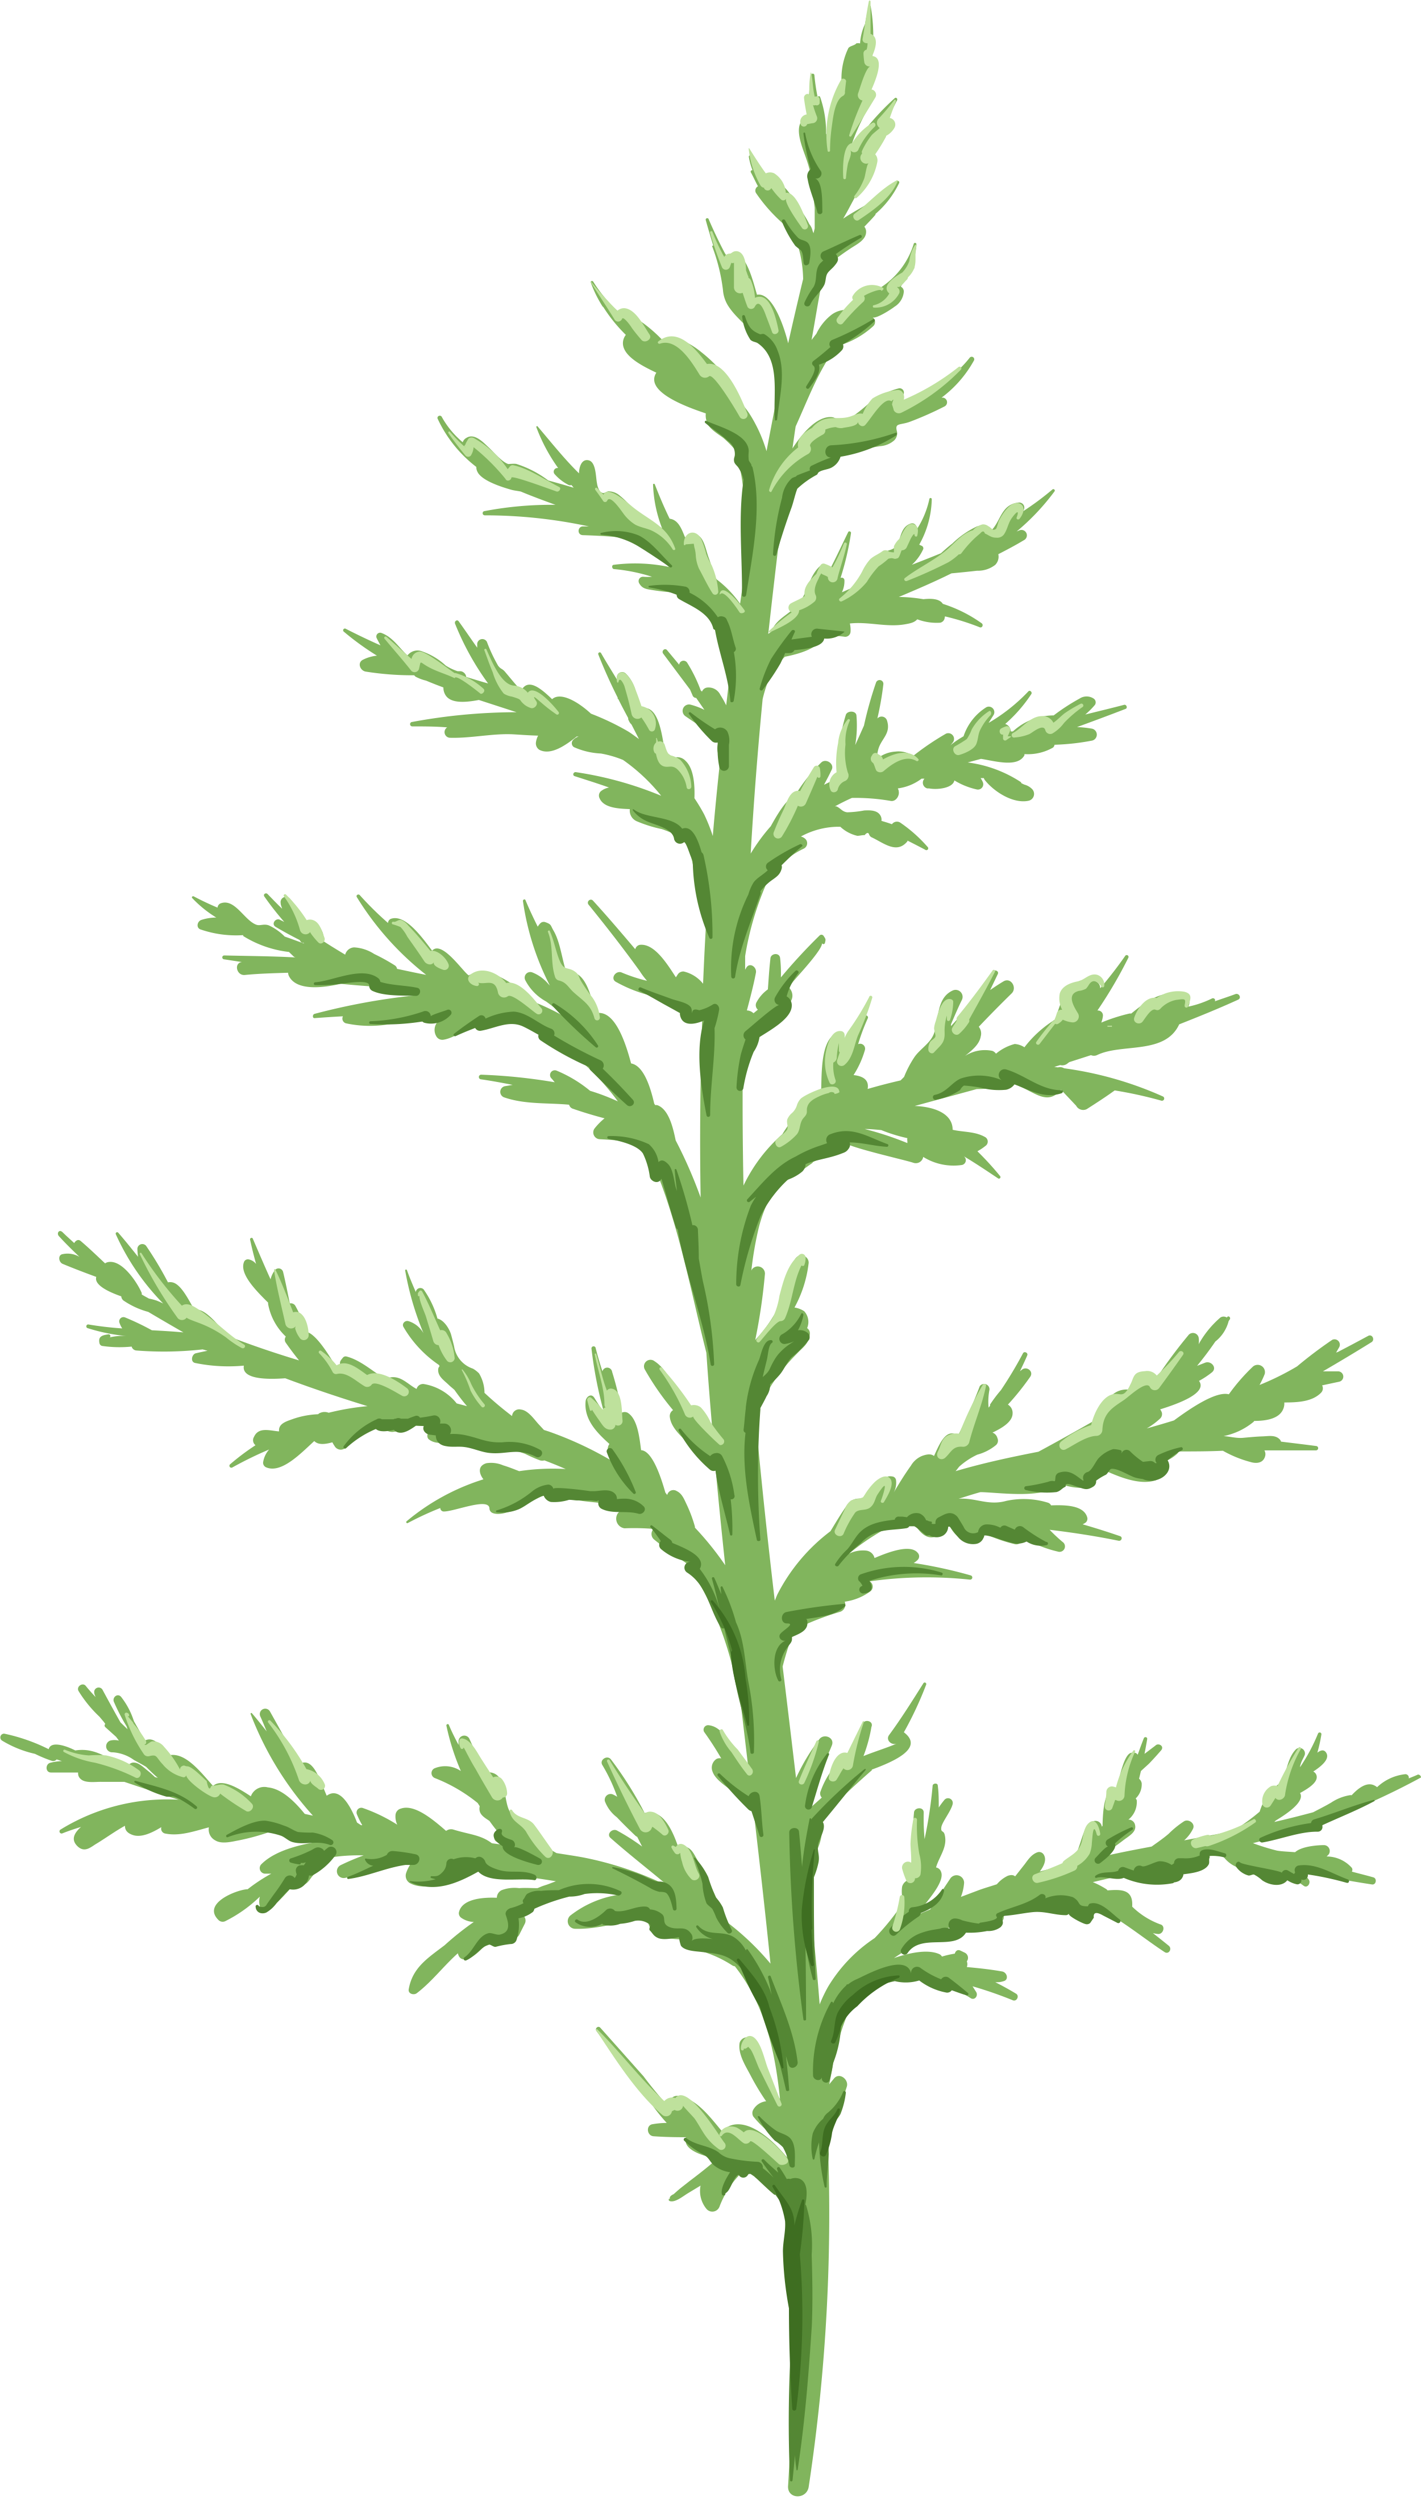 <svg xmlns="http://www.w3.org/2000/svg" viewBox="-0.031 -0.05 146.271 257.24"><title>Depositphotos_65202209_22</title><g data-name="Layer 2"><g data-name="Layer 8"><path d="M145.92 182.56c-.31.15-.63.26-.94.4a.36.36 0 0 0-.34-.44 5 5 0 0 0-2.92 1.34 1.31 1.31 0 0 0-.26-.17c-.82-.43-1.73.32-2.36 1a.47.47 0 0 0-.22 0 4.89 4.89 0 0 0-1.88.75c-.61.36-1.23.67-1.86 1q-2 .54-4 1l.15-.15c1.35-.81 3-2 2.5-2.83.76-.42 1.72-1 1.72-1.64a.63.63 0 0 0-.36-.57c.81-.53 1.75-1.28 1.33-1.94-.25-.39-.61-.23-.91 0a15.4 15.4 0 0 0 .42-1.9c0-.21-.28-.24-.35-.07a18.91 18.91 0 0 1-1.85 3.46c0-.17.08-.34.13-.5s.25-.49.35-.75a.56.56 0 0 0-.9-.59c-.86.87-.93 2.26-1.48 3.38a.55.55 0 0 0-.12.06 6.6 6.6 0 0 0-1.59 1.68 7.55 7.55 0 0 0-.55 1.3 21.52 21.52 0 0 1-2.77 2c-1.65.33-3.31.64-5 .95a3.81 3.81 0 0 0 .92-1.21c.23-.52-.43-1-.9-.77a9.84 9.84 0 0 0-1.62 1.31c-.55.47-1.16.89-1.75 1.31-1.65.31-3.29.62-4.93 1 .13-.15.23-.32.35-.47.59-.37 1.15-.78 1.7-1.2s1.34-.83 1.18-1.53a.67.67 0 0 0-.69-.57 2.32 2.32 0 0 0 .86-2 .59.59 0 0 0-.11-.18 2 2 0 0 0 .62-1.57.79.79 0 0 0-.27-.46c.06-.26.13-.53.19-.79.34-.32.7-.63.88-.81.41-.43.8-.86 1.19-1.31s-.28-.82-.58-.5l-1.12.85c.1-.52.19-1 .28-1.54 0-.21-.28-.24-.35-.07-.22.56-.43 1.13-.63 1.7-.12-.18-.32-.27-.69-.19s-.64.74-.79 1.14a13.15 13.15 0 0 0-.64 2.7.88.88 0 0 0-.72.11c-.65.47-.76 2.35-.78 3.56l-.08.08a.65.65 0 0 0-.78-.58c-.6.07-.87.65-1.06 1.16-.29.77-.5 1.58-.83 2.34-.5.39-1 .78-1.53 1.13-.73.18-1.45.38-2.18.57.43-.57.72-1.2.42-1.72a.56.56 0 0 0-.6-.28c-.63.19-1 .74-1.36 1.23l-1 1.27c-.15-.14-.38-.19-.76-.06a3.4 3.4 0 0 0-1.12.87c-.63.21-1.28.39-1.9.62l-1.8.68a4.9 4.9 0 0 0 .33-1.45.78.78 0 0 0-1.41-.46c-.7 1.06-1.42 2.11-2.08 3.2-.37.16-.74.3-1.1.47.12-.25.21-.5.31-.76.05 0 .12 0 .16-.1.51-.72 2.16-2.53 1.74-3.5a.66.66 0 0 0-.51-.43c.33-1.15 1.21-2.1.89-3.37-.12-.48-.4-.19-.35-.73s1-1.68 1.17-2.42a.49.49 0 0 0-.86-.42c-.21.26-.4.51-.57.77 0-.77 0-1.52-.1-2.25 0-.31-.51-.25-.53 0a45.14 45.14 0 0 1-.83 5.5 24 24 0 0 1-.09-2.64v-.14c-.05-.59-1-.47-1 .08a26 26 0 0 0-.11 3.07c0 .33.08.75.14 1.18s0 .66-.06 1a.48.48 0 0 0-.65.19l-.08.14a.62.62 0 0 0 .14.8 4.39 4.39 0 0 1 .16.54.5.5 0 0 0-.27.06 1 1 0 0 0-.49.61 3.42 3.42 0 0 0 0 1c0 .33-.08.65-.13 1a26.29 26.29 0 0 1-2.7 3.3 15.74 15.74 0 0 0-4.79 5 15.22 15.22 0 0 0-.87 1.82c-.31-3.95-.7-7.89-1.11-11.84.69-1.53 1.34-3.34.67-3.7a5.56 5.56 0 0 0 .6-3.75c1.72-1.62 3.42-3.25 5.21-4.8v-.07c2.32-.85 5.42-2.23 3.3-3.84a37 37 0 0 0 2.29-4.89.16.16 0 0 0-.29-.14c-1.14 1.8-2.26 3.6-3.52 5.31-.39.53.27 1.1.79.88-1 .44-2.28.82-3.43 1.29a15.63 15.63 0 0 0 .82-3c.26-.59-.67-.87-.94-.31-.55 1.14-1.11 2.27-1.65 3.41a.61.61 0 0 0-.4.12 8.46 8.46 0 0 0-2.23 3.37.6.6 0 0 0 .11.68c-.38.34-.76.68-1.13 1a1.89 1.89 0 0 0-.24-.09c.34-2.14 1.65-4.36 2.41-6.29.31-.8-.82-1.25-1.29-.63a21.11 21.11 0 0 0-2.4 4q-.68-5.74-1.38-11.48a35.78 35.78 0 0 1 1.2-3.78 29 29 0 0 1 4.66-1.83.78.78 0 0 0 .53-1.06 5.75 5.75 0 0 0 2.66-1.08.62.62 0 0 0-.07-1h-.11a42.33 42.33 0 0 1 10.39-.19.22.22 0 0 0 .08-.44 47.73 47.73 0 0 0-5.85-1.27 2 2 0 0 0 .42-.33.52.52 0 0 0 0-.71c-.74-.92-2.94-.12-4.45.53a1 1 0 0 0-.9-.77 3.29 3.29 0 0 0-1.73.32 24.42 24.42 0 0 1 3.36-2.33 30.06 30.06 0 0 1 3.46-.61c.48.76 1.12 1.39 1.88 1.24a.71.71 0 0 0 .52-.47 1.6 1.6 0 0 1 .58-1h.45a3 3 0 0 0 2.19 2c.9.13 1.09-.46 1-1.15a15.93 15.93 0 0 0 3.58 1.33.69.69 0 0 0 .88-.79 11.52 11.52 0 0 0 1 .65 12.19 12.19 0 0 0 2.58.91.56.56 0 0 0 .49-1c-.46-.39-.9-.8-1.32-1.24 2.38.29 4.75.65 7.1 1.13.3.06.46-.36.16-.47q-1.92-.66-3.86-1.22a2.18 2.18 0 0 0 .31-.18.52.52 0 0 0 .17-.51c-.34-1.3-2.32-1.31-3.73-1.26a.53.53 0 0 0-.33-.28 8.49 8.49 0 0 0-4.29-.18c-1.86.52-3.15-.35-4.9-.22.75-.23 1.5-.48 2.24-.68h.18c2.19.08 6.33.7 8.12-.83a6.64 6.64 0 0 0 2.75.38.78.78 0 0 0 .59-.7c.1-.56.55-.83.9-1.21 1.58.73 3.76 1.66 5.41 1.17a.71.71 0 0 0 .54-.64 2.52 2.52 0 0 0-.24-1.11 4.16 4.16 0 0 0 2-1 .53.53 0 0 0 .15-.25c1.52 0 3 0 4.57-.07a12 12 0 0 0 2.81 1.15c.61.19 1.32.15 1.53-.57a.78.78 0 0 0-.07-.62h5.31a.22.22 0 0 0 0-.45c-1.19-.16-2.4-.3-3.6-.45a.54.54 0 0 0-.12-.22c-.47-.5-1.16-.34-1.79-.32s-1.35.09-2 .15-1.33-.13-2-.18a7 7 0 0 0 3.09-1.47.89.89 0 0 0 .06-.09c1.15 0 2.59-.19 3-1.25a1.49 1.49 0 0 0 .1-.65c1.37 0 2.87-.07 3.78-1a.64.64 0 0 0 .11-.76l1.78-.38a.54.54 0 0 0-.09-1.06h-1.61q2.5-1.45 5-3c.39-.24.08-.88-.34-.65q-1.53.83-3.09 1.64l-.21.08.31-.54a.55.55 0 0 0-.7-.78 45.27 45.27 0 0 0-3.63 2.74 28.09 28.09 0 0 1-3.86 1.91 9.65 9.65 0 0 0 .53-1.12.75.75 0 0 0-1.2-.78 19.67 19.67 0 0 0-2.49 2.86c-1.39-.37-4.23 1.65-5.65 2.69q-1.39.43-2.8.82a7.49 7.49 0 0 0 1.36-1 .63.63 0 0 0 .2-.61 1.12 1.12 0 0 0-.18-.35c1.86-.58 4.91-1.68 4-2.93a8.9 8.9 0 0 0 1.33-.88c.57-.47-.08-1.21-.68-1l-.85.33a34 34 0 0 0 1.88-2.5 3.92 3.92 0 0 0 1.37-2.1l.13-.2c.1-.17-.13-.39-.27-.23l-.05.06a.61.61 0 0 0-.66 0 10.06 10.06 0 0 0-2.24 2.75 2.06 2.06 0 0 0 0-.7.6.6 0 0 0-1.08-.2 50 50 0 0 0-3.13 4.2 1.94 1.94 0 0 0-1.29-.25 2.05 2.05 0 0 0-1.69 1.62 2.18 2.18 0 0 0-1.84.68 5.17 5.17 0 0 0-.95 1.54c-.14.28-.29.53-.43.78-2 1.15-4 2.27-6.08 3.39-2.87.56-5.72 1.17-8.53 2 .14-.15.25-.32.39-.48a7.67 7.67 0 0 1 1.85-1.22 5.11 5.11 0 0 0 1.94-1 .62.62 0 0 0 .13-.7.82.82 0 0 0-.51-.57c.95-.45 2.05-1.09 2.07-1.95a1 1 0 0 0-.48-.93 27.24 27.24 0 0 0 2.3-2.87c.37-.55-.36-1.11-.85-.73l-.21.17c.25-.55.53-1.1.75-1.64.11-.26-.31-.46-.44-.21A42.26 42.26 0 0 1 103 143a14 14 0 0 0-1.11 1.47.15.15 0 0 0 0 .13l-.16.2a6.59 6.59 0 0 1 .09-1.85.55.55 0 0 0-1-.35c-.65 1.72-1.43 3.42-2.24 5.1a1 1 0 0 0-.36-.2c-1-.32-1.6 1.17-2.11 2.28-.24-.2-.61-.24-1.25 0a2.4 2.4 0 0 0-1.13 1c-.66.92-1.26 1.9-1.84 2.88a2.12 2.12 0 0 0 .31-1.42.45.45 0 0 0-.3-.34c-.65-.14-.88.14-1.34.6s-1.15 1.23-1.71 1.85a.6.6 0 0 0-.43-.19c-.89 0-1.19.56-1.66 1.26s-.88 1.4-1.31 2.1A18.94 18.94 0 0 0 80 164c-.1.21-.18.45-.28.66-.75-6.36-1.43-12.71-2-19.07a.64.64 0 0 0 .13-.2 19.14 19.14 0 0 1 4.15-6.14c.66-.7 1.21-1 1.33-2a.66.66 0 0 0-.28-.63 1.63 1.63 0 0 0-.3-1.74 2.52 2.52 0 0 0-1-.38 12.5 12.5 0 0 0 1.46-4.6.75.75 0 0 0-1.45-.28 28.9 28.9 0 0 0-1.61 4.73 14.41 14.41 0 0 1-2.44 3.49 59.71 59.71 0 0 0 1-6.82.74.74 0 0 0-1.34-.44l-.06.12a36 36 0 0 1 .71-4.19 14.6 14.6 0 0 1 1.81-4.38c1.2-.73 2.36-1.5 3.51-2.33l.19-.13a.82.82 0 0 0 .14-.15 13.65 13.65 0 0 1 2.51-1 .91.91 0 0 0 .68-1.06c.12.49 6.29 1.85 7.14 2.15a.77.77 0 0 0 1-.61 5.9 5.9 0 0 0 4 .83.5.5 0 0 0 .26-.82l-.07-.07c1.17.7 2.32 1.47 3.53 2.28a.16.16 0 0 0 .2-.24c-.82-1-1.57-1.8-2.34-2.56a5.67 5.67 0 0 0 .89-.6.54.54 0 0 0-.06-.84c-1.07-.62-2.24-.51-3.38-.77 0-1.73-2-2.38-3.91-2.45l6.39-1.74c.81 0 1.62-.09 2.41-.18 1.11-.13.48-.63 1.48-.3 2 .66 3.31 2.31 4.79.55l1.55 1.64a.82.82 0 0 0 1.1.35c1-.64 1.93-1.24 2.87-1.92a42.89 42.89 0 0 1 4.79 1.05.23.23 0 0 0 .15-.44 37 37 0 0 0-10.15-2.89.81.81 0 0 0-.63-.09l-.38-.05.61-.19a.84.84 0 0 0 .76-.17l.17-.13 2.24-.72a.76.76 0 0 0 .61 0c2.55-1.25 7 0 8.47-3.17 2-.79 4.06-1.62 6.07-2.54.38-.18.08-.71-.29-.57-.7.26-1.41.49-2.12.74.13-.18-.09-.38-.27-.3a10.41 10.41 0 0 1-2.46.85.85.85 0 0 0-.66-1.29c-2.2-.4-3.69.77-5.21 2a.94.94 0 0 0-.19 0 18.38 18.38 0 0 0-2.89.93 2.86 2.86 0 0 0 .17-.69.51.51 0 0 0-.57-.55 46.2 46.2 0 0 0 3.19-5.44.19.19 0 0 0-.31-.21c-.82 1.18-1.69 2.29-2.59 3.36 0-.45-.3-.79-1.11-.88-2-.21-3 2.12-3.47 4.06a11.69 11.69 0 0 0-3.22 2.89 2.13 2.13 0 0 0-1-.34 5 5 0 0 0-1.93 1 .8.8 0 0 0-.37-.29 3.77 3.77 0 0 0-2.81.52c.61-.51 1.46-1.13 1.61-2a1.11 1.11 0 0 0-.2-1q1.66-1.75 3.39-3.44c.58-.58-.08-1.69-.85-1.23-.47.28-.92.58-1.37.89l.79-1.65c.14-.3-.33-.51-.51-.25a68.096 68.096 0 0 1-3.31 4.51c-.33.35-.64.72-1 1.1v-.19c.36-.83.71-1.67 1.11-2.48a.72.72 0 0 0-.92-1c-1.71.77-1.41 2.92-1.94 4.42-.35 1-1.41 1.58-2 2.42a10.83 10.83 0 0 0-1.08 2.06l-.36.36q-1.71.39-3.39.88c.18-1-.57-1.33-1.45-1.43A9.7 9.7 0 0 0 89 108a.51.51 0 0 0-.7-.6 21.11 21.11 0 0 1 1-2.67c.11-.24-.28-.42-.41-.2a38.87 38.87 0 0 0-2 3.71c-.1.08-.21.15-.3.24.08-.51.16-1 .22-1.56s-.64-.78-1-.5c-1.31.92-1.26 3.85-1.31 5.57a5.12 5.12 0 0 0-2.61 2.32 1 1 0 0 0-.1.59 11.56 11.56 0 0 0-1.29 1.77 16.39 16.39 0 0 0-4 5.28q-.12-5.78-.08-11.57a11.65 11.65 0 0 1 .59-2.27c.33-.78.87-1.19 1-2.07.93-.76 1.86-1.51 2.72-2.31.51-.47 1-1 .73-1.73a1.43 1.43 0 0 0-.3-.46l.42-.54c.42-.54 3.1-3.36 3-4a.16.16 0 0 0 .3 0c.09-.39.11-.38-.12-.72a.27.27 0 0 0-.41-.08 58.57 58.57 0 0 0-4 4.33 14.12 14.12 0 0 0-.08-2c-.08-.61-1-.48-1 .09-.12 1-.18 2.09-.26 3.14a3.91 3.91 0 0 0-1.19 1.37.61.61 0 0 0 .16.72l-.45.37a1 1 0 0 0-.68-.29c.34-1.29.68-2.57.93-3.88.11-.59-.66-1.12-1-.5l-.11.19v-1.4A30.9 30.9 0 0 1 79.26 90a1.2 1.2 0 0 0 .63-.16.39.39 0 0 0 .14-.56 8.12 8.12 0 0 1 2.67-2 .62.62 0 0 0 .17-1 1.1 1.1 0 0 0-.46-.25 8.19 8.19 0 0 1 3.65-1h.41a3.82 3.82 0 0 0 1.75.93c.24 0 .54-.09.75-.07q.35-.42.47-.05a.52.52 0 0 0 .22.26c1.22.55 2.6 1.8 3.72.42v-.07c.61.31 1.22.62 1.82.94a.19.19 0 0 0 .25-.29 14.88 14.88 0 0 0-2.8-2.49.63.63 0 0 0-.87.16c-.36-.14-.72-.24-1.08-.35a.81.81 0 0 0-.06-.46c-.29-.66-1.11-.64-1.71-.61a11.24 11.24 0 0 1-1.75.19c-.52-.06-.68-.42-1.11-.61a1.44 1.44 0 0 0-.16 0c.55-.3 1.14-.6 1.75-.87a21.14 21.14 0 0 1 4 .31c.51.09.92-.51.82-1 0-.11-.06-.2-.09-.29a5.15 5.15 0 0 0 2.44-1h.3a.6.6 0 0 0 .29 1h.18c.8.16 2.44 0 2.61-.82a7.53 7.53 0 0 0 2.27.92.55.55 0 0 0 .65-.76 2.38 2.38 0 0 0-.22-.4h.33a.65.65 0 0 0 .1.2c.95 1.2 2.92 2.47 4.51 2.13a.72.72 0 0 0 .38-1.18 1.73 1.73 0 0 0-.82-.48l-.3-.14a.23.23 0 0 0-.09-.14 13 13 0 0 0-5.44-2l1.37-.37c1.43.22 3.77.93 4.47-.37a.93.93 0 0 0 0-.12 5.22 5.22 0 0 0 2.94-.67.49.49 0 0 0 .16-.29 24.25 24.25 0 0 0 3.87-.43.63.63 0 0 0-.1-1.24 11.17 11.17 0 0 0-1.46-.15q2.53-.92 5-1.87c.24-.09.09-.48-.15-.42-1.33.35-2.68.67-4 1a7.82 7.82 0 0 0 1-1 .47.47 0 0 0-.13-.64 1.31 1.31 0 0 0-1.46 0 20.87 20.87 0 0 0-2.66 1.73h-.07a6.21 6.21 0 0 0-4.13 1.65h-.22a.81.81 0 0 0-.57-.77 15 15 0 0 0 2.69-3.08c.12-.19-.15-.45-.31-.27a18.35 18.35 0 0 1-4.09 3.24l.51-.81a.57.57 0 0 0-.73-.81 5.61 5.61 0 0 0-2.36 3 9.34 9.34 0 0 0-1.27.86l-.08.08c.1-.13.2-.24.29-.37a.59.59 0 0 0-.75-.84A27.85 27.85 0 0 0 94 77.71h-.09a2.64 2.64 0 0 0-1.76-.42 3.3 3.3 0 0 0-1.92.76c0-.3.05-.6.13-.93.28-1.14 1.34-1.64.92-3a.58.58 0 0 0-1-.23 32 32 0 0 0 .62-3.54.39.39 0 0 0-.76-.15 39.18 39.18 0 0 0-1.24 4.42c-.29.65-.58 1.31-.9 2a11.92 11.92 0 0 0 .13-3c0-.58-1-.57-1.11-.06a17.59 17.59 0 0 0-.71 3.72 12.77 12.77 0 0 0 0 2.25c-.16.22-.29.46-.46.67-.36.16-.71.33-1.06.51.24-.47.5-.93.72-1.41l.08-.16c.28-.62-.63-1.18-1.09-.72a16.58 16.58 0 0 0-2.72 3.44c-.82.22-1.86 2-2.47 3.11a19.3 19.3 0 0 0-2.07 2.82q.47-8 1.23-15.89a14.42 14.42 0 0 1 .44-1.51 8 8 0 0 1 1.85-2.86c1.59-.3 3.83-1 3.77-2.18a14.65 14.65 0 0 1 2.42.13.55.55 0 0 0 .57-.52 2.89 2.89 0 0 0-.07-.85c1.92-.21 3.76.41 5.64.09.65-.11 1-.2 1.3-.52a5.67 5.67 0 0 0 2.35.35.58.58 0 0 0 .45-.4l.05-.25a25.38 25.38 0 0 1 3.58 1.12c.25.1.41-.26.2-.41a14.32 14.32 0 0 0-4-2c-.31-.5-1.1-.58-2-.48a15.82 15.82 0 0 0-2.53-.23c1.85-.78 3.67-1.56 5.42-2.43.88-.08 1.76-.17 2.64-.27a2.89 2.89 0 0 0 1.86-.6 1.19 1.19 0 0 0 .32-1.1c.89-.46 1.77-.92 2.63-1.44a.54.54 0 0 0-.49-1l-.25.1a23.63 23.63 0 0 0 3.9-4.13c.1-.14-.1-.3-.22-.19a29.24 29.24 0 0 1-3 2.23l.08-.19a.53.53 0 0 0-.48-.7c-1.79.13-1.87 1.7-2.76 2.74l-.14.07a1.39 1.39 0 0 0-1.51-.33A9.37 9.37 0 0 0 98 55.88c-.4.31-.78.64-1.17 1-1 .41-2 .8-3 1.19A4.88 4.88 0 0 0 95 56.46a.28.28 0 0 0-.17-.35l-.24-.11a9.92 9.92 0 0 0 1.29-4.68c0-.14-.22-.19-.25 0a9.35 9.35 0 0 1-1.32 3.15v-.2a.45.45 0 0 0-.54-.46c-1.44.43-.88 2.3-2.1 2.71-.62.21-.81.2-1.25.73a27.52 27.52 0 0 0-2 2.88c-.6.25-1.2.51-1.79.77a2.62 2.62 0 0 0 .26-1.25.27.27 0 0 0-.4-.22 29.31 29.31 0 0 0 1.08-4.64c0-.15-.22-.23-.29-.09-.59 1.2-1.17 2.46-1.8 3.68l-.1.08a.64.64 0 0 0-1-.26c-1.18 1.07-1.24 2.73-2.24 3.9s-2.24 1.46-2.78 2.85c-.1.08-.21.15-.31.24q.48-4.34 1-8.68c.17-.68.32-1.38.47-2.12a12.81 12.81 0 0 1 2.09-5.09c.8-.4 1.6-.82 2.4-1.24a.9.9 0 0 0 .46-.94 29.54 29.54 0 0 1 5.12-1.26 2.45 2.45 0 0 0 1.41-.58 1 1 0 0 0 .3-.92c-.25-.92.27-.63 1.31-1a34.48 34.48 0 0 0 3.61-1.6.48.48 0 0 0-.19-.89h-.14a12 12 0 0 0 3.32-3.8.26.26 0 0 0-.44-.29c-1.9 2.41-4.5 3.63-7.25 4.6l.43-.81a.44.44 0 0 0-.45-.66 8.08 8.08 0 0 0-3.22 1.66 19 19 0 0 1-2 1.55l-.48.18h-.15c-.14 0-.76-.39-1-.42-1.47-.18-3 1.5-4.11 3.22.11-.76.21-1.52.33-2.27 1.32-2.91 2.35-5.76 4.23-8.25a9.16 9.16 0 0 0 3.76-2.07.59.59 0 0 0-.07-.91c.35.2 1.95-.84 2.26-1.09A2 2 0 0 0 93 30a.56.56 0 0 0-.3-.55l.17-.33a8.08 8.08 0 0 0 .67-1.12 3.85 3.85 0 0 1 .42-.48v.05h.11a.06.06 0 0 0 0-.07v-.15a.09.09 0 0 0-.06-.07.91.91 0 0 0-.18 0 7.21 7.21 0 0 0 .47-2.17.14.14 0 0 0-.28-.05 8.23 8.23 0 0 1-3.48 4.53 2.14 2.14 0 0 0-1.91.29 4.77 4.77 0 0 0-1.28 1.77l-.31.19a2.49 2.49 0 0 0-1.58.58A5.44 5.44 0 0 0 84 34.3c-.17.2-.32.42-.49.63.36-2 .68-4 1.07-6a18.44 18.44 0 0 1 1-2 23 23 0 0 1 1.92-1.4c.65-.44 1.68-.9 1.62-1.8a.79.79 0 0 0-.18-.45c.39-.41.79-.81 1.15-1.24v-.08a9.66 9.66 0 0 0 2.43-3.17c.09-.21-.21-.31-.33-.16-1.45 1.77-3.6 2.57-5.43 3.82.51-.84.93-1.73 1.43-2.58s1.24-1.47 1.67-2.26a1.43 1.43 0 0 0-.23-1.81l.12-.26c.65-.8 1.32-1.58 1.92-2.42a.42.42 0 0 0-.46-.62c.36-.74.72-1.49 1.1-2.23.08-.16-.1-.35-.25-.21a27 27 0 0 0-4.69 5.56 22.2 22.2 0 0 1 2.08-4.73.47.47 0 0 0-.24-.69s1.12-3.45 1.16-3.58a.46.46 0 0 0-.53-.58c-.06 0-.09-.06-.12-.17A17.6 17.6 0 0 0 89.6.63c0-.15-.23-.11-.25 0-.1.6-.23 1.19-.34 1.79a5.46 5.46 0 0 0-.51 2 .77.77 0 0 0-.4 0c-.11.2-.66.25-.81.49a7.19 7.19 0 0 0-.66 3.92c-.49.25-.55.73-.78 1.38a15.67 15.67 0 0 0-.7 3.83l-.15-.35a11 11 0 0 0-.61-3.76c-.05-.13-.21-.08-.26 0a20.43 20.43 0 0 1-.33-2.23.17.17 0 0 0-.34 0 21 21 0 0 0-.24 2.64l-.06-.16c0-.12-.21 0-.19.07.07.5.16 1 .22 1.43v.27A.7.7 0 0 0 83 12c-1 .46-.86 1.6-.64 2.47.28 1.09.79 2.11 1 3.22s.31 2.41.47 3.63v2.13l-.12.5-.09-.22a1.65 1.65 0 0 0-.35-.72A8.48 8.48 0 0 0 82 21.09a7.17 7.17 0 0 0-1.75-2.32 1 1 0 0 0-.94-.21A8.23 8.23 0 0 1 77.33 16c-.07-.16-.3-.06-.28.1a7 7 0 0 0 .38 1.37.15.15 0 0 0-.17.22c.26.47.49 1 .73 1.43a.5.5 0 0 0-.21.68 16.65 16.65 0 0 0 2.84 3.2A7.25 7.25 0 0 1 82 24.89a12.73 12.73 0 0 1 .64 3.77q-.8 3.3-1.54 6.62c-.51-2.07-1.71-5.27-3.21-5-.43-1.48-1.06-4.09-2.31-4.26a.72.72 0 0 0-.78.32l-.22-.34a49.39 49.39 0 0 1-1.68-3.53.16.16 0 0 0-.29.11c.25.9.51 1.78.78 2.65-.06 0-.14 0-.11.08a19 19 0 0 1 1.11 4.51 3.52 3.52 0 0 0 .61 1.72c.67 1 1.68 1.78 2.45 2.69.55.65 1.08 1.32 1.62 2 .08.18.17.35.24.54a11.93 11.93 0 0 1 .69 3.81c-.4 1.93-.76 3.87-1.13 5.8a15.24 15.24 0 0 0-1.63-3.66c-.22-.36-.47-.69-.72-1a15 15 0 0 0-4.37-5.54c-1-.83-3-2-4-1.24a14.76 14.76 0 0 0-3.76-2.86.37.37 0 0 0-.52.16 14.17 14.17 0 0 1-2.84-3.31c-.07-.12-.3-.06-.25.09a12.59 12.59 0 0 0 1.21 2.46l.09.08a15.86 15.86 0 0 0 2.31 2.85 1.39 1.39 0 0 0-.29.69c-.18 1.44 2 2.52 3.43 3.2-1.24 1.93 3 3.49 5.09 4.19a1.93 1.93 0 0 0 .1.85c.1.66 1.28 1.35 1.69 1.66a11.63 11.63 0 0 1 1.18 1.18c1.19 3.38 1.07 7.08 1.24 11.37-.25 1.51-.46 3-.68 4.53a11.11 11.11 0 0 0-2.39-2.49l-.22-.3c-.2-.67-.4-1.35-.64-2s-.43-1.81-1-2.2a1.05 1.05 0 0 0-1.41.17c-.35-.85-.68-1.82-1.59-1.93-.56-1.15-1.06-2.33-1.53-3.54a.1.1 0 0 0-.18 0 13.74 13.74 0 0 0 .93 4.52c-.88-.59-1.8-1.11-2.74-1.61a7.94 7.94 0 0 0-1.56-1.7 1.8 1.8 0 0 0-1.22-.49c-.15 0-.42.2-.54.18a.43.43 0 0 1-.23-.1h-.05a2 2 0 0 1-.36-.92c-.13-.58-.08-2.16-.85-2.35s-1 .78-1 1.34c-1.54-1.51-2.87-3.2-4.27-4.84 0-.05-.15 0-.13.07a18 18 0 0 0 2.25 4.22h-.07a.38.38 0 0 0-.3.62 4.72 4.72 0 0 0 1.46 1.13.39.39 0 0 0 .28 0l.23.28c-.85-.26-1.73-.5-2.62-.75a11 11 0 0 0-3.25-1.69c-.22-.06-.72 0-.87 0-.66-.22-1.47-1.21-2-1.7s-1.45-1.51-2.28-1a.78.78 0 0 0-.4.46 9.31 9.31 0 0 1-2.18-2.65.24.24 0 0 0-.42.19 13.27 13.27 0 0 0 4 5c0 .13 0 .32.18.62.56.86 2.47 1.46 3.39 1.72.31.09.64.12 1 .19 1.15.48 2.34.92 3.58 1.37a36.52 36.52 0 0 0-7.28.64.22.22 0 0 0 0 .44 50.92 50.92 0 0 1 10.71 1.14h-.6c-.57 0-.64.89 0 .9 1.56.05 3.12.14 4.67.32l.26.09a26.33 26.33 0 0 1 3.92 2.86 17.08 17.08 0 0 0-5.67-.22c-.26 0-.21.42 0 .44a18.28 18.28 0 0 1 3.92.79 5.52 5.52 0 0 1-.91 0 .45.45 0 0 0-.42.65c.32.58.74.62 1.38.72a21.21 21.21 0 0 0 2.81.27c-.11.12-.14.3 0 .4a16.84 16.84 0 0 0 2.15 1.1 15 15 0 0 1 1.16 1.64 17.36 17.36 0 0 1 1.76 6c-.1.82-.19 1.63-.29 2.45a9.55 9.55 0 0 0-.6-1.07 1.34 1.34 0 0 0-1.41-.75.66.66 0 0 0-.48.41L72.1 71a15.23 15.23 0 0 0-1.38-2.83.45.45 0 0 0-.84.18l-1.25-1.5c-.23-.27-.6.09-.4.36l2.77 3.7c.08.2.17.39.25.58a.4.4 0 0 0 .38.28l.85 1.23a7.2 7.2 0 0 0-1.4-.53.66.66 0 0 0-.57 1.17c1.09.76 2.21 1.46 3.28 2.25a.59.59 0 0 0 .55.09c-.37 3.33-.72 6.65-1 10a17.6 17.6 0 0 0-.89-2.23 18.53 18.53 0 0 0-1-1.66c.05-1.34-.06-3.06-.91-3.84a1.14 1.14 0 0 0-1.38-.25l-.06-.14a.69.69 0 0 0-.66-.37c-.35-2-.66-5.16-2.56-4.63-.37-1.28-.46-2.57-1.48-3.58a.54.54 0 0 0-.93.33v.26c-.55-.91-1.11-1.8-1.64-2.73a.16.16 0 0 0-.28.14c.6 1.53 1.27 3 2 4.46v.11c0 .04.05 0 .08.07.32.65.66 1.28 1 1.92 0 .09 0 .18.07.27a1 1 0 0 0 .27.39c.26.5.51 1 .77 1.5-.39-.27-.76-.57-1.18-.82a26.47 26.47 0 0 0-3.76-1.79c-1.27-1.18-3.11-2.29-4-1.49-1.24-1.2-2.51-2.19-3.18-.87-.59-.65-1.13-1.32-1.71-2-.29-.31-.39-.21-.67-.58A16.27 16.27 0 0 1 50.09 66a.53.53 0 0 0-1 .21v.39c-.64-.9-1.26-1.82-1.91-2.72-.16-.22-.46 0-.37.25a28.27 28.27 0 0 0 3.4 6.15c-.76-.21-1.5-.44-2.25-.67a.67.67 0 0 0-.58-.59h-.31a5.46 5.46 0 0 1-1.22-.58A6.87 6.87 0 0 0 43.47 67a1.3 1.3 0 0 0-1.56.4c-.88-.81-1.51-1.89-2.69-2.32a.39.39 0 0 0-.47.55c.12.25.26.49.38.73q-1.78-.79-3.56-1.7a.18.18 0 0 0-.2.3 28.12 28.12 0 0 0 3.4 2.46 4.13 4.13 0 0 0-1.42.41c-.64.3-.32 1.13.26 1.23a30.68 30.68 0 0 0 4.9.38h.1a.51.51 0 0 0 .15.15 4.39 4.39 0 0 0 1.07.4c.59.25 1.18.48 1.78.7a1.45 1.45 0 0 0 .17.71c.52 1 2.16.83 3.48.58l3.88 1.26a59 59 0 0 0-10.73 1 .23.23 0 0 0 0 .46c1.2 0 2.39 0 3.59.1a.58.58 0 0 0 .27 1.07c2.2.07 4.46-.48 6.62-.35.83.05 1.65.11 2.47.13a2.08 2.08 0 0 0-.23.74.79.79 0 0 0 .36.72c1.18.61 2.71-.47 3.84-1.37h.21a1.3 1.3 0 0 0-.56.34.48.48 0 0 0 .06.75 7.66 7.66 0 0 0 2.78.66 11.18 11.18 0 0 1 2.28.66 19 19 0 0 1 3.93 3.69 37 37 0 0 0-8.77-2.43c-.26-.05-.41.32-.14.41 1.17.38 2.37.75 3.54 1.17a1.87 1.87 0 0 0-.85.39.6.6 0 0 0-.13.7c.41 1 1.91 1.09 3.12 1.13a1.2 1.2 0 0 0 .71 1.25 13.89 13.89 0 0 0 2.59.81 12.57 12.57 0 0 1 2.21 1c.15.2.3.39.45.59.89 2.81 1 5.8 1.86 8.61-.11 1.9-.2 3.8-.28 5.71a3.58 3.58 0 0 0-2-1.26.68.68 0 0 0-.61.31l-.19.29c-1-1.56-2.27-3.51-3.72-3.34a.6.6 0 0 0-.46.45c-1.43-1.69-2.87-3.38-4.35-5-.27-.29-.7.1-.46.41 1.81 2.23 3.58 4.5 5.27 6.84a8.19 8.19 0 0 0 .75 1 16.84 16.84 0 0 1-2.67-.88c-.61-.16-1.13.69-.51 1a14.47 14.47 0 0 0 5.17 1.71 19.23 19.23 0 0 0 3.69 2.14c-.2 6.1-.27 12.21-.16 18.33a47.88 47.88 0 0 0-2.57-5.88c-.25-1.19-.68-3.22-1.91-3.63a1.27 1.27 0 0 0-.2 0l-.1-.16c-.35-1.52-.94-3.45-2-4a1.5 1.5 0 0 0-.38-.13c-.66-2.5-1.79-5.6-3.65-5.15-.49-1.83-1.07-4.63-3-4.18-.47-1.41-.64-3.15-1.33-4.33-.34-.58-.19-.64-.86-.88a.49.49 0 0 0-.48.1 1.92 1.92 0 0 0-.29.37c-.44-.89-.87-1.79-1.26-2.73-.07-.16-.28-.05-.26.1a27.42 27.42 0 0 0 2.77 8.69l-.17-.18a4.15 4.15 0 0 0-1.68-1.19.58.58 0 0 0-.69.8 5.23 5.23 0 0 0 2.14 2.2c.73.52 1.42 1.09 2.1 1.67a25.87 25.87 0 0 0-3.1-1.52c-1.51-1.31-3.77-3.13-5.55-3.19-.15 0-1.56.31-1.36.38-.5-.18-2.78-3.71-3.81-2.56-1.1-1.47-2.8-3.81-4.27-3.27a.49.49 0 0 0-.27.42A33.84 33.84 0 0 1 37 92.06c-.14-.15-.42 0-.3.21a30.39 30.39 0 0 0 7.14 8c-1-.19-2-.41-3-.62a.51.51 0 0 0-.25-.37 20 20 0 0 0-2.1-1.16 4.22 4.22 0 0 0-2.07-.68 1 1 0 0 0-.85.56.77.77 0 0 0-.07.19c-.75-.45-1.49-.9-2.21-1.37v-.41a2 2 0 0 0-.55-1.2 1.08 1.08 0 0 0-1.38-.21 9.12 9.12 0 0 0-1.56-2.59.55.55 0 0 0-.94.48c0 .2.1.38.15.57-.51-.48-1-1-1.5-1.51-.15-.17-.48 0-.34.24a30 30 0 0 0 2.06 2.63l-.51-.25c-.45-.12-.83.49-.38.76q1.2.71 2.45 1.34c.06.06.1.14.15.2a.28.28 0 0 0 .26.09l.08.08c-.66-.22-1.31-.48-2-.71a5.57 5.57 0 0 0-1.63-1.15c-.53-.2-.9.07-1.29-.07-1.25-.44-2.24-2.8-3.73-2.18a.53.53 0 0 0-.27.42c-.83-.35-1.66-.74-2.45-1.16-.11-.06-.26.08-.15.18a12 12 0 0 0 2.47 2 5.06 5.06 0 0 0-1.52.24c-.46.14-.59.86-.05 1a11.23 11.23 0 0 0 4.34.57v.09a11.34 11.34 0 0 0 4.62 1.63h.08l.5.48a.39.39 0 0 0 .27.1c-2.47-.14-4.95-.15-7.42-.21a.2.2 0 0 0 0 .4l1.82.28c-.85.09-.56 1.42.31 1.33 1.49-.15 3-.18 4.44-.23a1.46 1.46 0 0 0 .05.25c.73 1.72 3.74 1.27 5.36.89 1.44.14 2.89.26 4.34.33q1.74.46 3.52.84a67.81 67.81 0 0 0-10.54 1.92c-.23.06-.23.46 0 .44q1.48-.11 2.92-.19a.51.51 0 0 0 .29.72 11.78 11.78 0 0 0 4.52.09 30.74 30.74 0 0 1 5-.31 1.28 1.28 0 0 0-.2 1.56.71.71 0 0 0 .75.35c1.27-.2 2.85-1.54 3.61-1.62.23 0 .57.43.87.42 1.05 0 1.13-.54 1.77-.66.63.09 1.25.17 1.88.27h.06a20.87 20.87 0 0 1 2.47 1.26 25.11 25.11 0 0 1 7.28 6.68 21.83 21.83 0 0 0-2.86-1.09 13.51 13.51 0 0 0-3.48-2.09.49.49 0 0 0-.52.79c.13.13.24.28.36.42a57.15 57.15 0 0 0-7.57-.78.24.24 0 0 0 0 .48c1.1.16 2.18.36 3.24.57l-.83.14a.6.6 0 0 0-.06 1.14c2.17.75 4.45.55 6.7.76a.58.58 0 0 0 .35.4c1.09.38 2.19.71 3.3 1a6.69 6.69 0 0 0-1.05 1.07.7.7 0 0 0 .55 1.08c1.39.07 2.76.21 4.13.37.22.21.45.39.67.61 3.09 6.42 4.38 13.89 6.18 21 .18 2.74.41 5.48.64 8.22v-.07a44.7 44.7 0 0 1-3.47-4.13c-.77-1-1.38-2.43-2.5-3.15a.67.67 0 0 0-1 .86 27.85 27.85 0 0 0 2.9 4.17.72.72 0 0 0-.33.73c.15 1.14 1.24 2 2 2.81a24.15 24.15 0 0 0 2.7 2.42q.46 5 1 10a31.66 31.66 0 0 0-3.12-3.87.51.51 0 0 0 0-.11 14.5 14.5 0 0 0-.91-2.4c-.21-.45-.44-1-.94-1.24a.65.65 0 0 0-1 .39l-.19-.24c-.45-1.58-1.34-4.31-2.5-4.37-.18-1.4-.38-3.25-1.4-3.86a.67.67 0 0 0-.58 0 31.33 31.33 0 0 0-1-4.19.51.51 0 0 0-1-.06c-.26-.81-.5-1.62-.71-2.45a.22.22 0 0 0-.42.09 43.23 43.23 0 0 0 1.31 6.66c-.33-.52-.66-1-1-1.56s-.87-.1-.91.32c-.19 1.89 1.14 3.23 2.45 4.41-.33.45-.15 1.07.2 1.71a36.6 36.6 0 0 0-6.47-3l-.47-.15-.5-.54c-.47-.49-1.1-1.48-1.87-1.56a.73.73 0 0 0-.91.67c-1-.76-1.93-1.54-2.84-2.39a3.91 3.91 0 0 0-.56-2 2.91 2.91 0 0 0-.63-.49 2.87 2.87 0 0 1-1.94-2.3q-.14-.59-.3-1.18c-.2-.69-.79-1.55-1.41-1.67a9.74 9.74 0 0 0-1.42-3 .47.47 0 0 0-.81.27c-.32-.74-.64-1.49-.91-2.25a.1.1 0 0 0-.19 0 30.3 30.3 0 0 0 1.89 6.48 2.68 2.68 0 0 0-1.55-1.24c-.34-.1-.71.26-.51.6a12 12 0 0 0 3.65 3.91l.07.13a.47.47 0 0 0-.14.27c-.09.75.57 1.16 1.07 1.64.19.19.41.35.6.53.41.58.83 1.14 1.29 1.67l-1.06-.28a5.44 5.44 0 0 0-3.41-2 .69.69 0 0 0-.72.51c-.93-.49-1.64-1.43-2.8-1.17a.64.64 0 0 0-.33.21c-1.36-.82-2.61-2-4.08-2.38a.36.36 0 0 0-.39.14c-.36.43-.3.43-.24 1a.19.19 0 0 0 .11.16v.17l-.53-.33c-.77-1.35-2.13-3.49-3.07-3.67a14.71 14.71 0 0 0-1.13-2.65.53.53 0 0 0-.59-.28c-.22-1.08-.43-2.17-.69-3.24a.48.48 0 0 0-.86-.16 2.44 2.44 0 0 0-.43.92c-.63-1.39-1.23-2.8-1.83-4.19-.07-.16-.31-.06-.28.1.18.84.39 1.68.62 2.51a1.28 1.28 0 0 0-.81-.48.44.44 0 0 0-.4.2c-.6 1.22 1.18 3 2.45 4.26a.37.37 0 0 0 0 .15 6.08 6.08 0 0 0 1.82 3.34.54.54 0 0 0 0 .64q.65.93 1.36 1.81c-2.52-.76-5-1.6-7.43-2.55-1-1.28-2.37-2.91-3.34-2.65-.58-1-1.37-2.65-2.27-2.83a1.05 1.05 0 0 0-.45 0 36.49 36.49 0 0 0-2.26-3.77.51.51 0 0 0-.89.31 7.35 7.35 0 0 0 .07.83c-.67-.84-1.34-1.68-2.05-2.49a.15.15 0 0 0-.24.17 24.46 24.46 0 0 0 4.88 7.13 7.62 7.62 0 0 0-.7-.31 6.08 6.08 0 0 0-.77-.2c-.25-.14-.5-.27-.74-.42v-.15c-.47-1.11-2.08-3.54-3.53-3.17a.74.74 0 0 0-.24.12c-.83-.78-1.65-1.57-2.52-2.31-.27-.23-.55 0-.66.22-.39-.37-.8-.72-1.18-1.1s-.65.1-.41.37c.68.75 1.4 1.45 2.13 2.15a2.4 2.4 0 0 0-1.7-.29c-.54.06-.46.8-.05 1 1.15.48 2.31.92 3.48 1.35-.27.88 1.48 1.62 2.57 2a.61.61 0 0 0 .23.43 8.39 8.39 0 0 0 2.55 1.17q1.77 1.05 3.62 2.11c-1.08-.1-2.16-.16-3.25-.22a26.8 26.8 0 0 0-2.78-1.33.44.44 0 0 0-.57.51 2.5 2.5 0 0 0 .3.63 34.81 34.81 0 0 1-3.5-.41c-.22 0-.27.31-.07.38a19.38 19.38 0 0 0 4.15.83 5.61 5.61 0 0 0-1.89.13c.19-.08.07-.35-.12-.32-.63.09-1.07.21-.91.92a.37.37 0 0 0 .25.27 12.42 12.42 0 0 0 3.06.07.55.55 0 0 0 .46.4 36.06 36.06 0 0 0 6.85-.11l.5.14c-.4.08-.8.16-1.21.26s-.59.9-.05 1a17.1 17.1 0 0 0 5 .27c-.24 1.34 2.1 1.46 4.26 1.3 2.8 1.05 5.64 2 8.47 2.87a26.28 26.28 0 0 0-4 .68 1.12 1.12 0 0 0-.84 0 .52.52 0 0 0-.24.15 9 9 0 0 0-2.6.49c-.56.21-1.44.43-1.43 1.16a.7.7 0 0 0 0 .12c-1-.09-2.11-.48-2.58.57a.65.65 0 0 0 .16.85 24.63 24.63 0 0 0-2.6 1.95.2.2 0 0 0 .23.33 39.39 39.39 0 0 1 3.77-1.84 2.59 2.59 0 0 0-.62 1.34.52.52 0 0 0 .35.51c1.57.63 3.57-1.49 4.92-2.72.4.42 1.12.34 1.86.13a3.31 3.31 0 0 0 .22.37.73.73 0 0 0 1.12.21 6.45 6.45 0 0 1 3.87-2.15 1.15 1.15 0 0 0 1 .5 4.77 4.77 0 0 0 2-.66l2.16.09a2.82 2.82 0 0 0-.49.66.53.53 0 0 0 0 .63c.8.72 2.14.32 3.28.18 0 0 0 .09.05.13a3.39 3.39 0 0 0 2.25.68 16 16 0 0 0 2.92.09c.48.15 1 .29 1.45.45a15.06 15.06 0 0 0 1.55.68.9.9 0 0 0 .45 0c.74.28 1.47.58 2.19.89a23.11 23.11 0 0 0-4.79.22c-.54-.21-1.08-.43-1.65-.6a3.16 3.16 0 0 0-1.72-.22c-.93.28-.77 1.06-.31 1.66a22.94 22.94 0 0 0-7.9 4.31.11.11 0 0 0 .13.18 33 33 0 0 1 3.33-1.54.36.36 0 0 0 .37.36c1.1 0 4.61-1.47 4.69-.33a.52.52 0 0 0 .34.49c1.28.5 3.81-1.18 5.42-1.91.21.69 1.13.54 2.14.54a9.31 9.31 0 0 1 1.7.13c1.38.18 3.15.28 4.71.58.22.08.43.13.65.21-.64 0-1.41 0-1.76.5a1 1 0 0 0 .7 1.52 25.31 25.31 0 0 1 3 .06.74.74 0 0 0 .07 1.11c1 .81 2.13 1.62 3.27 2.4 3.14 4.41 4.71 9.39 5.67 14.82l.77 6.53a24.63 24.63 0 0 0-1.58-2.39c-.68-.91-1.34-2.16-2.57-2.27a.47.47 0 0 0-.44.68 32.4 32.4 0 0 1 1.77 2.74.71.71 0 0 0-.48.05 1.07 1.07 0 0 0-.41 1.32c.32.91 1.59 1.59 2.26 2.21a18.85 18.85 0 0 1 2 2.17c.6 5.12 1.18 10.24 1.7 15.37a27.44 27.44 0 0 0-4.38-4.2l-.24-.26a50.08 50.08 0 0 0-2.94-6.27c-.49-.86-.63-1.24-1.61-1.41a.65.65 0 0 0-.35.07c-.64-1.84-1.6-3.81-3.34-3.45 0 0-.05 0-.08.05a37.18 37.18 0 0 0-3.5-5.57c-.39-.45-1.19.07-.87.6a17.53 17.53 0 0 1 1.53 3.27 3.43 3.43 0 0 0-.48-.26.61.61 0 0 0-.79.71 3.72 3.72 0 0 0 1.23 1.65c.62.65 1.26 1.28 1.91 1.9a.73.73 0 0 0 .19.12c.17.33.33.66.51 1a22.26 22.26 0 0 0-2.59-1.65c-.47-.26-1.13.36-.66.77 1.81 1.6 3.72 3.09 5.58 4.64l.14.21a35 35 0 0 0-8.53-2.85c-.92-.17-1.84-.3-2.76-.45-.49-.28-1-.56-1.44-.87a7.86 7.86 0 0 0-1.81-2.39c-.61-.45-1-.22-1.5-.92-.76-1.1-.28-4-2.16-4.13a.58.58 0 0 0-.42.16c-.58-1.2-1.09-2.43-1.65-3.64a.59.59 0 0 0-1.1.24v.42c-.36-.68-.71-1.37-1-2.07-.06-.14-.28-.06-.25.09a24.36 24.36 0 0 0 1.49 4.67 2.86 2.86 0 0 0-2.74-.27.55.55 0 0 0 .08 1 16.44 16.44 0 0 1 4.39 2.56l.21.33a1.09 1.09 0 0 0 0 .51c.11.46.63.75 1 1 .3.42.61.83.94 1.22a.5.5 0 0 0-.25.9l.46.3-.9-.12c-1.16-.88-2.3-.89-4-1.42a.84.84 0 0 0-.71.15c-1.37-1.19-3.26-2.78-4.65-2.3a.74.74 0 0 0-.56.66 2 2 0 0 0 .18 1 17 17 0 0 0-3.55-1.72.49.49 0 0 0-.59.68 8.3 8.3 0 0 0 .54 1.09h-.13l-.41-.27c-.66-1.73-1.79-3.74-3.12-2.76-.74-1.69-1.41-4.09-2.83-3.25-1-1.81-2-3.62-3-5.4a.55.55 0 0 0-1 .5c.23.5.43 1 .65 1.53-.49-.63-1-1.26-1.52-1.87-.06-.07-.17 0-.13.09a33.38 33.38 0 0 0 6.41 10.45l-.84-.18c-1-1.23-2.34-2.59-3.8-2.73a1.47 1.47 0 0 0-1.75.92c-1.32-.88-3-1.87-3.89-1.07-1.18-1.31-2.65-3.26-4.23-3.19a.75.75 0 0 0-.47.19c-.56-1.12-1.4-2.14-2.31-1.67-.39-.67-.77-1.35-1.14-2a7.89 7.89 0 0 0-1.32-2.5c-.36-.41-.92.05-.74.51A20.05 20.05 0 0 0 13 177.6l.1.3-.73-.71c-.63-1.11-1.24-2.23-1.85-3.36a.46.46 0 0 0-.85.31c0 .15.09.29.13.44-.34-.37-.68-.74-1-1.14s-1 .06-.75.52a12.88 12.88 0 0 0 2.15 2.64l.44.52.17.23a.22.22 0 0 0 0 .33l1.11 1 .29.39a1.77 1.77 0 0 0-.91 0 .62.62 0 0 0 .26 1.2 4.18 4.18 0 0 1 2.21.8c.41.22.82.45 1.23.69.4.39.79.79 1.22 1.14l-.3-.08a10.45 10.45 0 0 0-.82-.72c-.34-.27-.82-.74-1.29-.77a.64.64 0 0 0-.71.51c-1.84-.73-3.18-2.11-5.38-1.76-1-.51-2.52-1-2.74-.13a18.85 18.85 0 0 0-4.58-1.6.39.39 0 0 0-.23.71 11.26 11.26 0 0 0 3.4 1.37 13.63 13.63 0 0 0 1.74.72.45.45 0 0 0 .49-.15l.54.18a5.44 5.44 0 0 0-1.2.17c-.52.14-.51 1 .08 1h2.79a.76.76 0 0 0 .29.69c.47.42 1.52.26 2.07.27h2.39c1.86.62 3.71 1.25 5.59 1.84a20.89 20.89 0 0 0-12.18 3.09.22.22 0 0 0 .2.38c.65-.26 1.3-.48 1.94-.67-.68.6-1.09 1.3-.35 2s1.38.05 1.93-.27c1-.61 1.93-1.29 2.94-1.85 0 .38.16.71.75.93.88.34 2-.18 3-.79a.51.51 0 0 0 .35.65c1.49.32 3-.22 4.54-.63a1.26 1.26 0 0 0 .65 1.34c.68.43 1.76.12 2.45 0a24.14 24.14 0 0 0 3.53-1c.73.68 2.27.62 3.25.58l1.86.49c-2 .28-4.82.88-6.31 2.36a.57.57 0 0 0 .35 1h.7-.06a17.8 17.8 0 0 0-2.44 1.61.33.33 0 0 0-.13 0c-1.19.13-4.54 1.49-2.87 3.15a.61.61 0 0 0 .7.13 14.2 14.2 0 0 0 3.57-2.53 1.78 1.78 0 0 0 0 1 .64.64 0 0 0 1 .34 25 25 0 0 0 2.49-2.58 1.21 1.21 0 0 0 1.08 0c.42-.19.57-.56.86-.89a12.85 12.85 0 0 1 1.85-1.9 18.63 18.63 0 0 1 3.4-.21 24.72 24.72 0 0 0-2.36 1 .7.7 0 0 0 .47 1.31c1.7-.35 4.71-1.55 6.9-1.66a3.87 3.87 0 0 0-.64 1.18.89.89 0 0 0 .35 1c1.74 1 4.69-.24 7-1.27 2.68.34 5.39.66 8.07 1.1l-.87.33-.46.15c-.2.07-.38.16-.57.23-.63 0-1.25-.05-1.88 0a3.71 3.71 0 0 0-1.81.21.89.89 0 0 0-.49.78c-1.57-.07-3.66.15-3.91 1.55a.58.58 0 0 0 .26.52 2.42 2.42 0 0 0 1.28.42 29.51 29.51 0 0 0-3 2.39c-1.73 1.32-3.32 2.3-3.7 4.54-.08.47.53.63.83.4 1.58-1.21 2.75-2.79 4.23-4.11.27 1.23 1.68.49 2.72-.76a.44.44 0 0 0 .16 0 8.91 8.91 0 0 0 2.35-1.19c.23.37.85.52 1.08.06l.59-1.17a.73.73 0 0 0-.18-.85 3.69 3.69 0 0 1 1-1 18.49 18.49 0 0 1 7.76-1.43l1.07.32a10.66 10.66 0 0 0-5 2.16.78.78 0 0 0 .47 1.34c2.47.09 5-.82 7.5-1.11.09 1.73 1.59 2.14 3.41 2.2a.91.91 0 0 0 0 .17c.24.48.39.47.82.75a6.18 6.18 0 0 0 1.26.28 12 12 0 0 1 3.22 1.47.72.72 0 0 0 .28.1c3 3.8 4.12 8.47 4.65 13.67l-.32-.53a24.63 24.63 0 0 0-2.69-5.59c-.36-.51-1.1-.1-1.16.41-.14 1.16.66 2.34 1.17 3.33a24.94 24.94 0 0 0 1.57 2.6 1.75 1.75 0 0 0-1.32.86.7.7 0 0 0 0 .71 11 11 0 0 0 3.4 2.79c0 .47 0 .95.07 1.42-2.13-2.6-4.92-4.51-6.7-2.7-1.27-1.51-2.64-3.39-4.56-3.64a.83.83 0 0 0-.85 1c0 .1.06.21.1.31a42.11 42.11 0 0 1-2.76-3.32q-2.22-2.5-4.45-5c-.23-.25-.59.08-.39.35q2.76 3.69 5.56 7.35a18.94 18.94 0 0 0 1.67 2.1c-.49 0-1 .05-1.46.13-.71.11-.59 1.19.1 1.24 1.12.08 2.23.1 3.34.1-.47 1.53 2.55 2.19 4.65 2.46-.2.19-.39.4-.57.61a.75.75 0 0 0-1.24-.52c-.82.7-1.67 1.36-2.52 2-.38.31-.78.6-1.15.92l-.44.39c-.31.14-.44.3-.39.48h-.09a.15.15 0 0 0 .08.23c.55.19 1.41-.53 1.83-.78l1.34-.81a2.89 2.89 0 0 0 .63 2.42.79.79 0 0 0 1.33-.28 9.65 9.65 0 0 1 2.61-3.79 33 33 0 0 1 4.31 2.45.9.9 0 0 0 .24.1 253.37 253.37 0 0 1-.11 30c-.1 1.39 1.9 1.43 2.12.11a187.6 187.6 0 0 0 1.93-36.53 24.21 24.21 0 0 0 2-4.68c.21-.7-.73-1.48-1.3-.85l-.13.16c-.13.16-.26.31-.38.47.1-.52.19-1 .3-1.56a25.89 25.89 0 0 1 2.17-7 7.34 7.34 0 0 1 3.31-2.23 6.71 6.71 0 0 1 2.44.08c.26.06.58-.13.52-.43.91.37 1.82.76 2.7 1.22a.6.6 0 0 0 .74-.21 16.12 16.12 0 0 1 2.36 1.25c.44.29.84-.27.56-.66l-.35-.55a41.75 41.75 0 0 1 4.15 1.44c.4.16.7-.46.33-.68-.68-.41-1.4-.81-2.14-1.18.27 0 .53 0 .82-.1.58-.11.43-.87-.08-1-1.22-.22-2.44-.35-3.67-.46a.83.83 0 0 0 0-.59.59.59 0 0 0-.21-.89l-.46-.22c-.3-.14-.5.07-.57.32a9.5 9.5 0 0 0-1.32.3.59.59 0 0 0-.27-.25c-1.26-.57-3.28-.07-4.65.4H92a35.41 35.41 0 0 1 6.9-3.64h.06c1.11.41 3.4.94 4.24-.24a.61.61 0 0 0-.17-.82 2.37 2.37 0 0 0 .92-.05 12.27 12.27 0 0 0 2.34-.55 1.06 1.06 0 0 0 .35-.26 9.87 9.87 0 0 0 2.84.73.57.57 0 0 0 .57-.48 9.78 9.78 0 0 1 1.56 1c.43.35 1-.16.9-.62a2 2 0 0 0 0-.2.41.41 0 0 0 .34-.07c2.49 1.2 4.76 3.12 7 4.59.43.28.8-.34.43-.65-.55-.45-1.1-.88-1.64-1.31a3.08 3.08 0 0 0 .56.1c.55 0 .76-.87.19-1a8.09 8.09 0 0 1-2.88-1.82c.13-1.83-1.18-1.77-2.54-1.67a.47.47 0 0 0-.11-.12 9 9 0 0 0-1.4-.73l3.93-.93c1.66.42 5.64 1.54 5.2-.62a19.39 19.39 0 0 1 2-.34.47.47 0 0 0 .28-.77 13.11 13.11 0 0 1 2 0 3.31 3.31 0 0 0 2.51 1.36 1.78 1.78 0 0 0 .66-.1 2.39 2.39 0 0 0 2.52 1 1 1 0 0 0 .78-.4 17.48 17.48 0 0 1 1.8 1.16c.4.33.8-.28.54-.63l-.54-.75c2.35.46 4.69.9 7.06 1.26.42.06.54-.61.14-.73-.73-.21-1.48-.39-2.22-.59a.36.36 0 0 0 0-.39 3.48 3.48 0 0 0-2.59-1.17c.07-.08.15-.14.22-.23a.61.61 0 0 0-.47-.94c-.64 0-2.32.11-3 .73-.62-.05-1.28-.07-1.85-.16a22.48 22.48 0 0 1-2.49-.77 74.13 74.13 0 0 0 17.3-6.76.31.31 0 0 0-.32-.3zm-55.24-66.32a16.37 16.37 0 0 0 2.69.83.76.76 0 0 0 0 .3v.21a32.33 32.33 0 0 0-4.4-1.45c.57 0 1.14.06 1.71.11z" fill="#81b55d"/><path d="M83.52 231.94a13.88 13.88 0 0 0-.58-5.07l-.07-.06c.19-1 .28-2.22-.54-2.63a1.27 1.27 0 0 0-1 0 .69.69 0 0 0-.38 0 13 13 0 0 0-.73-1.18c-.09-.13-.31 0-.27.14l.12.38c-.49-.44-1-.87-1.44-1.33-.12-.12-.35 0-.25.17.38.59.81 1.14 1.23 1.7a9.44 9.44 0 0 0-1.12-1 .57.57 0 0 0-.56-.65 18.05 18.05 0 0 1-2.83-.36 2.43 2.43 0 0 1-1.16-.61c-1-.73-2.31-.68-3.33-1.47-.15-.12-.36.12-.22.26a8.18 8.18 0 0 0 1.84 1.35c.71.37.68.63 1.14 1.11a3.23 3.23 0 0 0 1.75.79c-.39.6-1 1.66-.84 2.28a.15.15 0 0 0 .13.11.22.22 0 0 0 .19-.06c.07-.06 0-.15-.07-.14.62-.09.82-1.55 1.45-1.94l.1.13a.54.54 0 0 0 .85-.06.43.43 0 0 1 .12-.14h.18l.37.25.07.07c.25.21.49.44.73.67.42.39.83.79 1.28 1.15h.11l.6.85c.23.32.47.61.66.91.43 2.31-.15 4.73 0 7.07.07 1.52.28 3 .48 4.54a135.67 135.67 0 0 0-.24 16 .13.13 0 0 0 .26 0c.09-.87.17-1.74.26-2.61 0 .52.07 1 .15 1.57 0 .07.1 0 .11 0 .75-4.88 1.14-9.88 1.46-14.81.11-2.44.06-4.89-.01-7.38z" fill="#548734"/><path d="M81.2 219.88c-.4-.33-1-.43-1.42-.73a11.87 11.87 0 0 1-1.64-1.42c-.07-.07-.21 0-.15.11a10 10 0 0 0 1.73 2.39 4.49 4.49 0 0 1 .84.68 6.15 6.15 0 0 1 .67 1.88c.08.29.55.29.55 0 0-.91.16-2.29-.58-2.91z" fill="#548734"/><path d="M86.76 215.2a5.31 5.31 0 0 1-1.62 2.19 1.45 1.45 0 0 0-.44.59 3.7 3.7 0 0 0-1.07 1.51 6.1 6.1 0 0 0 0 2.63.09.09 0 0 0 .17 0 13.34 13.34 0 0 1 .48-1.71v.09a23.09 23.09 0 0 0 .57 4.49.11.11 0 0 0 .21 0c0-1.13.16-2.25.21-3.37a10.85 10.85 0 0 1 .3-3 4.45 4.45 0 0 0 .91-1.12 8.42 8.42 0 0 0 .56-2.22c-.04-.19-.22-.2-.28-.08z" fill="#548734"/><path d="M99.64 205.07c-.65-.55-1.31-1.08-2-1.6a.55.55 0 0 0-.79.16 9.43 9.43 0 0 1-2.17-1.2.61.61 0 0 0-.92.63c-.45-2.26-4.84.24-5.61.56a3.69 3.69 0 0 0-.88.53h-.13l-.07.12a5.89 5.89 0 0 0-1.34 1.84c0-.14-.17-.25-.24-.11a14.59 14.59 0 0 0-1.83 7.51c0 .47.73.71.9.22v.1c0 .45.68.63.81.15a15.42 15.42 0 0 0 .35-1.71 11.59 11.59 0 0 0 .83-4.33 4.38 4.38 0 0 1 2-2.57 12.22 12.22 0 0 0 2.08-1.08.43.43 0 0 0 .08-.12c.45-.13.91-.25 1.37-.35a4.76 4.76 0 0 0 2.51-.07 6.56 6.56 0 0 0 2.82 1.25.59.59 0 0 0 .53-.24c.52.18 1 .37 1.57.53a.16.16 0 0 0 .13-.22z" fill="#548734"/><path d="M79.3 203.33c-.06-.16-.31-.06-.27.1.14.59.25 1.19.36 1.78-.08-.21-.13-.43-.22-.64a20.23 20.23 0 0 0-2.23-4c-.08-.11-.2 0-.19.11a3.53 3.53 0 0 0-1.27-1.41c-1.22-.72-2.56 0-3.63-1.14a.12.12 0 0 0-.2.14 2.9 2.9 0 0 0 1.7 1.22c-.93-.11-2-.12-2.2.24a.71.71 0 0 0-.06-.82c-.6-.83-1.26-.34-2.08-.61-1.07-.35-.38-1-.94-1.41a2.09 2.09 0 0 0-1.19-.45.51.51 0 0 0-.42-.29c-1.1-.09-2.12.65-3.19.45a.62.62 0 0 0-.9-.11c-.59.59-2 1.69-2.95 1-.16-.11-.37.13-.22.26a2.58 2.58 0 0 0 2.78.15s0 .09.06.1a2.88 2.88 0 0 0 1.77-.08 6.09 6.09 0 0 0 1.49-.3 1.9 1.9 0 0 1 1.57.39c.08.09-.16.48 0 .6.32.33.35.54.81.76.7.32 2.12-.1 2.18-.06a3.93 3.93 0 0 0 .2.86c.37.53 1.47.57 2 .63 2 .23 3 .22 4.45 2a15 15 0 0 1 1.49 2.4 77.2 77.2 0 0 1 2.87 9.8c0 .18.35.16.33 0-.08-1.15-.19-2.31-.33-3.47.1.31.18.63.29.93.21.56 1 .18.91-.33-.37-3.13-1.67-5.89-2.77-8.8z" fill="#548734"/><path d="M84.23 191.56c.12-.7-.13-1.06-.06-1.71s.9-1.72.5-2.4c1.48-1.78 2.91-3.59 4.4-5.36.05-.06 0-.14-.11-.09a49.68 49.68 0 0 0-5.42 5.09.69.69 0 0 0-.07.12v-.07c0-.07-.15-.14-.17 0-.31 1.62-.62 3.26-.77 4.92-.1-1.21-.19-2.42-.32-3.63-.06-.54-1-.46-1 .08a160.47 160.47 0 0 0 1.46 19.25c0 .15.26.13.27 0q0-3.87-.06-7.77a32.63 32.63 0 0 0 .75 3.6c0 .16.31.16.3 0-.2-3.5-.18-7-.18-10.49a7.59 7.59 0 0 0 .48-1.54z" fill="#548734"/><path d="M75.28 198.53a13.64 13.64 0 0 1-.9-2.29 4.88 4.88 0 0 0-.73-1.05 18.25 18.25 0 0 1-.78-2.08 7.61 7.61 0 0 0-1.38-2 .06.06 0 0 0-.09.06 14.64 14.64 0 0 1 .88 2.63 6.52 6.52 0 0 0 .41 2c.13.22.49.43.61.6a6.35 6.35 0 0 1 .38.85 6 6 0 0 0 1.14 1.56c.18.26.63.01.46-.28z" fill="#548734"/><path d="M63.84 194.56a7.64 7.64 0 0 0-6.35-.1c-.6 0-1.21 0-1.82.07a2.37 2.37 0 0 0-1.44.31c-.2.18-.22.38-.38.56s0 .36 0 .4a5.84 5.84 0 0 1-1.35.51c-.28.1-.58.38-.46.72.35 1 .43 1.76-.62 2-.34.07-.86-.23-1.19-.14-1.15.32-1.45 1.79-2.45 2.48a.18.18 0 0 0 .16.32c.85-.35 1.53-1.36 2.32-1.63.17-.06.51.27.73.23a9.77 9.77 0 0 1 1.55-.29.61.61 0 0 0 .59-.4 4.9 4.9 0 0 0 .21-2.25 3.37 3.37 0 0 0 1.49-.66.75.75 0 0 0 .15-.32 21.08 21.08 0 0 1 3.59-1.25 4.59 4.59 0 0 0 1.58-.27 9.81 9.81 0 0 1 3.47.16c.26-.01.48-.32.22-.45z" fill="#548734"/><path d="M55 192.87c-1.32-.56-2.4-.12-3.63-.48-.79-.23-1.35-.52-1.45-.86s-.54-.67-.91-.43l-.12.08a3.77 3.77 0 0 0-2.23.1.51.51 0 0 0-.74.38 1.39 1.39 0 0 1-.46 1c-.39.39-.57.37-1.1.36a.1.1 0 0 0 0 .19l.45.12a6.69 6.69 0 0 1-2.61.2c-.06 0-.07.08 0 .1 2.48 1.13 4.76.17 7-1.08 1.22 1.28 4.19.6 5.79.88.25 0 .29-.43.01-.56z" fill="#548734"/><path d="M42.76 190.77a18 18 0 0 0-2.33-.34h-.09a.61.61 0 0 0-.55.39 3.08 3.08 0 0 1-2.14.39.08.08 0 0 0-.11.1 1 1 0 0 0 .85.63c-.86.39-1.72.83-2.6 1.14a.12.12 0 0 0 0 .23c2-.25 3.9-1.17 5.93-1.45h.78c.65.02.92-.93.26-1.09z" fill="#548734"/><path d="M126.06 190.67c-.7-.19-1.69-.62-2.39-.3a.38.38 0 0 0-.21.32 1.61 1.61 0 0 0 0 .2 3.57 3.57 0 0 1-1.72.28h-.4a.5.5 0 0 0-.52.52 2.75 2.75 0 0 1-.25.17 2.21 2.21 0 0 0-1.22-.38c-.42 0-1.54.66-1.83.51a.59.59 0 0 0-.85.45c-.32-.11-.63-.22-.95-.34a.49.49 0 0 0-.65.36c-.7.29-1.64 0-2.33.51-.1.07-.06.26.08.22.77-.25 2.07.34 2.82 0a8.66 8.66 0 0 0 5.11.54l.05-.07a1.56 1.56 0 0 0 .48-.13.92.92 0 0 0 .51-.71c.93-.11 2.2-.28 2.59-1 .12-.22 0-.47.09-.68a.36.36 0 0 0 0-.22.37.37 0 0 0 .17 0 4.85 4.85 0 0 1 1.33.16c.25.03.31-.35.09-.41z" fill="#548734"/><path d="M68.16 193.6c-.27-.06-.43 0-.73-.07a9.93 9.93 0 0 1-1.26-.55 17.78 17.78 0 0 0-3.09-.9c-.07 0-.15.09-.06.13 1.29.63 2.58 1.29 3.83 2a3.36 3.36 0 0 0 1 .42c.18 0 .47 0 .67.1.39.26.6 1.21.71 1.63a.19.19 0 0 0 .38 0c-.03-1.19-.14-2.47-1.45-2.76z" fill="#548734"/><path d="M34.17 189.31a5 5 0 0 0-2-.78 12 12 0 0 1-1.54-.06c-.53-.19-.88-.49-1.45-.66a8.15 8.15 0 0 0-1.87-.5c-1.26-.07-3 .9-4 1.46-.12.07-.06.28.09.24a8 8 0 0 1 5.48-.16c.41.15.74.51 1.14.64 1.26.38 2.57-.21 3.92.32a.28.28 0 0 0 .23-.5z" fill="#548734"/><path d="M20.21 185.84c-1.83-1.59-4-2-6.29-2.63a.09.09 0 0 0-.06.18 12.1 12.1 0 0 0 3.23 1.44c.71.08.46-.22 1.35.24a14.63 14.63 0 0 1 1.55 1c.16.13.37-.07.22-.23z" fill="#548734"/><path d="M78.16 184.79c-.1-.67-.93-.53-1.13 0a18 18 0 0 1-2.94-2.3.15.15 0 0 0-.23.2 39.54 39.54 0 0 0 3.14 3.46.63.63 0 0 0 .32.17c.27.84.56 1.67.82 2.51a.21.21 0 0 0 .41-.09c-.18-1.32-.19-2.63-.39-3.95z" fill="#548734"/><path d="M86.8 165a58.49 58.49 0 0 0-5.9.84c-.62.16-.6 1.2.1 1.17.88 0-.45.71-.72 1.09s.2.82.59.66c-1.46.58-1.38 3-.8 4.11a.17.17 0 0 0 .32-.12 3.77 3.77 0 0 1 .73-3.4c.15-.24.39-.43.37-.76a.76.76 0 0 0 0-.18c.77-.36 1.78-.67 1.56-1.71 0-.07-.06-.1-.09-.15 1.43-.23 2.93-.33 4-1.31a.15.15 0 0 0-.16-.24z" fill="#548734"/><path d="M77 173c-.36-2-.4-4.24-1.27-6.1a20.29 20.29 0 0 0-1.39-3.66c-.06-.12-.21 0-.2.07s.05.46.08.7c-.25-.57-.47-1.15-.73-1.7a.13.13 0 0 0-.24.09c.31 1.09.57 2.2.84 3.31A11.83 11.83 0 0 0 72 161.4c.72-1.28-1.61-2.16-2.83-2.68a.52.52 0 0 0-.2-.33c-.64-.47-1.26-1-1.89-1.46-.11-.08-.23.08-.15.17.38.46.72.94 1.06 1.43a.57.57 0 0 0 .06.86 5.58 5.58 0 0 0 3 1.28.6.6 0 0 0-.36 1.1c2.07 1.32 2.25 3.71 3.47 5.62a.28.28 0 0 0 .36.11q.32 1.37.67 2.73c.15 1 .3 2 .5 3 .48 2.36 1.23 4.67 1.53 7.06 0 .2.34.16.35 0A31.33 31.33 0 0 0 77 173z" fill="#548734"/><path d="M83.17 137.17a1.27 1.27 0 0 0-1.06-.33 5.39 5.39 0 0 0 .56-1.58c0-.13-.16-.26-.23-.11a4.94 4.94 0 0 1-1.91 2.08.53.53 0 0 0 .35 1c.71-.09 1.29-.58.26.12a6 6 0 0 0-1.09 1 5 5 0 0 0-.4.59c-.61 1.07-.35 1-1.17 1.72l.06-.27c.12-.51.24-1 .37-1.53s.16-1.52.53-1.73a.15.15 0 0 0-.06-.27c-.81-.11-1.07 1.49-1.27 2a16.26 16.26 0 0 0-1.37 4.9v.11c-.1.75-.14 1.51-.23 2.21a.3.3 0 0 0 .2.31c-.44 3.67.41 7.49 1.16 11 0 .2.39.18.37 0a91 91 0 0 1 0-13.4v-.15c.22-.4.44-.8.64-1.22a2.06 2.06 0 0 0 .36-1.22 8.29 8.29 0 0 0 1-1c.46-.55.69-1.22 1.22-1.78a10.58 10.58 0 0 0 1.8-1.82.6.6 0 0 0-.09-.63z" fill="#548734"/><path d="M75.56 153.78a12.13 12.13 0 0 0-1.26-4 .62.62 0 0 0-.64-.3.87.87 0 0 0-.59.31 12.54 12.54 0 0 1-3-2.77c-.1-.14-.32 0-.24.17a14 14 0 0 0 3.22 4 .6.6 0 0 0 .57.1c.31 2.21 1 4.41 1.5 6.59a.12.12 0 0 0 .23 0 25.41 25.41 0 0 0-.17-3.65.33.33 0 0 0 .38-.45z" fill="#548734"/><path d="M72.32 131.8c-.15-.77-.28-1.56-.42-2.34 0-1-.05-1.93-.09-2.94a.49.49 0 0 0-.57-.49 54.37 54.37 0 0 0-1.64-5.71c0-.09-.19-.1-.18 0 .06.79.16 1.57.25 2.35 0-.16-.08-.33-.13-.49-.19-.67-.28-1.91-.79-2.43s-.75-.42-1-.22a3 3 0 0 0-1-1.84 9 9 0 0 0-4.13-.83c-.19 0-.19.25 0 .28 1 .19 2.93.6 3.53 1.51a7.77 7.77 0 0 1 .71 2.41c.11.43.74.74 1.08.35l.12-.16.26.89c.4 1.37.77 2.74 1.22 4.1a.48.48 0 0 0 .19.24c.79 4.66 2.65 9.22 3.39 13.85a.18.18 0 0 0 .36 0 44.45 44.45 0 0 0-1.16-8.53z" fill="#548734"/><path d="M91.36 117.7c-2.14-.77-3.7-1.95-6-1a.63.63 0 0 0-.25.89l-.72.25a12.84 12.84 0 0 0-2.51 1.12c-2 .93-3.39 2.68-5 4.42a.18.18 0 0 0 .23.26l.7-.55a6.2 6.2 0 0 0-.56.94 22.48 22.48 0 0 0-1.5 8.08c0 .24.38.33.43.08a39.06 39.06 0 0 1 2.09-7.12 13.07 13.07 0 0 1 2.8-3.73 4.71 4.71 0 0 0 1.47-.82 1.09 1.09 0 0 0 .35-.77l.26-.11c1.12-.4 2.23-.52 3.33-.94.44-.17.62-.19.89-.61a.67.67 0 0 0 .06-.58c1.28 0 2.61.4 3.86.45a.15.15 0 0 0 .07-.26z" fill="#548734"/><path d="M83.86 18.3a.52.52 0 0 0 .62-.72 10 10 0 0 1-1.63-3.9.09.09 0 0 0-.18 0 22.87 22.87 0 0 0 .75 3.68.91.91 0 0 0-.32 1c.19 1.14.72 2.28 1 3.43a.27.27 0 0 0 .52 0c-.03-.86.09-3.16-.76-3.49z" fill="#548734"/><path d="M88.47 24.13c-1.27.53-2.5 1.15-3.76 1.7a.5.5 0 0 0-.22.68.86.86 0 0 0 .23.26.37.37 0 0 0-.16.13 1.25 1.25 0 0 0-.37.47c-.33.67-.09 1.41-.48 2.11a9.37 9.37 0 0 0-.93 1.6c-.13.4.43.56.6.2.36-.77 1.06-1.28 1.43-2 .17-.36.13-.75.27-1.08s.49-.54.78-.89.5-.63.28-1a.45.45 0 0 0-.14-.21c.84-.61 1.7-1.16 2.6-1.68a.16.16 0 0 0-.13-.29z" fill="#548734"/><path d="M83 24.84c-.28-.19-.6-.17-.88-.42a8.58 8.58 0 0 1-1.34-1.81.18.18 0 0 0-.32.16 12.15 12.15 0 0 0 1.37 2.47 6.46 6.46 0 0 0 .55.44c.26.26.26.88.31 1.31s.54.26.58 0c.1-.59.32-1.77-.27-2.15z" fill="#548734"/><path d="M89.85 32.8a30.26 30.26 0 0 1-4.24 2.14.47.47 0 0 0-.16.72c-.57.5-1.17 1-1.77 1.45a.29.29 0 0 0 0 .46c.52.37-.49 1.73-.71 2.12a.17.17 0 0 0 .29.19c.49-.64 1.25-1.58 1-2.4A5.42 5.42 0 0 0 86.62 36a.59.59 0 0 0 .12-.62A17.27 17.27 0 0 0 90 33c.06-.1 0-.26-.15-.2z" fill="#548734"/><path d="M80 36a3.16 3.16 0 0 0-1.33-1.65c-.16-.09-.33 0-.45 0-.93-.37-1.22-.77-1.58-1.9a.15.15 0 0 0-.28.06 5.41 5.41 0 0 0 .85 2.4c.23.23.56.22.76.36 2.42 1.67 1.55 5.34 1.76 7.86 0 .14.21.1.23 0 .24-2.34.95-4.93.04-7.13z" fill="#548734"/><path d="M77.43 48.05a.32.32 0 0 0-.11-.16v-.08c-.05-.19-.24-.35-.28-.52a4.18 4.18 0 0 1 0-.89c0-1.77-3.09-2.55-4.38-3.14-.13-.06-.19.13-.1.21.75.63 1.63 1.18 2.34 1.86a1.61 1.61 0 0 1 .71 1.41c0 .19-.11.36-.09.56 0 .38.29.52.46.78a3.89 3.89 0 0 1 .53 1.27c-.59 3.83-.11 8-.17 11.84a.22.22 0 0 0 .43 0c.65-4.13 1.67-8.98.66-13.14z" fill="#548734"/><path d="M92.18 44.48a23.22 23.22 0 0 1-6.61 1.29c-.79 0-.89 1.25-.07 1.26a18.18 18.18 0 0 0-1.91.81.37.37 0 0 0-.24.52s-1.29.47-1.36.53l-.11.11a1.74 1.74 0 0 0-.41.17 3.22 3.22 0 0 0-1 2 28.65 28.65 0 0 0-.93 5.81.17.17 0 0 0 .33.06c.47-1.65 1-3.28 1.59-4.9.21-.61.35-1.3.58-1.9a9.33 9.33 0 0 1 2-1.43c.1-.06.11-.2.21-.27.36-.26 1-.27 1.38-.51a1.89 1.89 0 0 0 .86-1.08 15.28 15.28 0 0 0 5.72-2.19c.13-.15.09-.32-.03-.28z" fill="#548734"/><path d="M69.12 58.12c-1.06-1-2.09-2.42-3.4-3.07a6.23 6.23 0 0 0-3.87-.26c-.11 0-.09.18 0 .19a8.41 8.41 0 0 1 3.86 1.21c1.1.68 2.16 1.39 3.22 2.13.14.1.31-.09.19-.2z" fill="#548734"/><path d="M75.51 67.05a.37.37 0 0 0 .19-.44c-.3-.84-.44-1.87-.81-2.64-.15-.3-.14-.47-.49-.57a.63.63 0 0 0-.54.07 7.36 7.36 0 0 0-2.91-2.53.55.55 0 0 0-.49-.63 11.76 11.76 0 0 0-3.67-.07c-.1 0-.07.15 0 .16a13.23 13.23 0 0 1 2.83.75.5.5 0 0 0 .24.44c1.25.75 3.1 1.4 3.52 3 0 .1.11.14.19.19.43 2.46 1.36 4.76 1.58 7.3 0 .21.31.15.34 0a13.91 13.91 0 0 0 .02-5.03z" fill="#548734"/><path d="M86.87 64.94c-.92-.11-1.85-.19-2.78-.3a.58.58 0 0 0-.55.84s-1.43.18-2.1.28c.11-.25.21-.5.33-.74s-.21-.32-.33-.16a32.49 32.49 0 0 0-2.1 2.9 16 16 0 0 0-1.16 3 .17.17 0 0 0 .31.15 23.82 23.82 0 0 0 1.82-2.7c.17-.35.33-.71.48-1.06a3.68 3.68 0 0 0 .46 0 .5.5 0 0 0 .49-.3c1-.09 2.94-.28 3.07-1.19a2.71 2.71 0 0 0 2.09-.7s.01-.01-.03-.02z" fill="#548734"/><path d="M75 76.59a2.17 2.17 0 0 0-.16-1.36.87.87 0 0 0-1.27-.23 25.69 25.69 0 0 1-2.52-1.74c-.09-.07-.24.06-.17.15a18.12 18.12 0 0 0 2.34 2.78.63.63 0 0 0 .62.16v.18a3.37 3.37 0 0 0 0 .9 8.73 8.73 0 0 0 .16 1.38.48.48 0 0 0 1-.08v-2.14z" fill="#548734"/><path d="M82.31 86.83A21.38 21.38 0 0 0 79 88.74a.48.48 0 0 0 0 .76c-.44.45-1.19.82-1.5 1.32A5.15 5.15 0 0 0 77 92a17.07 17.07 0 0 0-1.76 8.44.2.2 0 0 0 .4 0c.47-3 1.64-5.63 2.6-8.48a.47.47 0 0 0 0-.3 6.28 6.28 0 0 1 1-1c.54-.41 1-.62 1.18-1.29a.57.57 0 0 0 0-.38c.68-.67 1.36-1.33 2.09-1.94.15-.05-.03-.3-.2-.22z" fill="#548734"/><path d="M72.38 87.92a.53.53 0 0 0-.19-.26c-.39-1.38-1-2.83-2-2.43-1-1.35-3.74-1-5-2-.06 0-.12 0-.08.1a3.64 3.64 0 0 0 1.4 1.11c.85.41 2.71.72 2.85 1.86a.62.62 0 0 0 1 .33c.17-.16.58 1.13.68 1.37l.24.59a20.29 20.29 0 0 0 1.72 7.9.17.17 0 0 0 .31-.07 36.89 36.89 0 0 0-.93-8.5z" fill="#548734"/><path d="M46 103.87c-.17.09-1.7.52-1.69.68a.55.55 0 0 0-.79-.51 18.71 18.71 0 0 1-5.41 1 .14.14 0 0 0 0 .28 24.09 24.09 0 0 0 5.33-.25.81.81 0 0 0 .18.12 2.72 2.72 0 0 0 2.76-.83.32.32 0 0 0-.38-.49z" fill="#548734"/><path d="M65.11 113.12c-1-1.11-2-2.15-3.1-3.2a.58.58 0 0 0-.25-.87 47.9 47.9 0 0 1-4.76-2.54.52.52 0 0 0-.32-.71c-1.29-.47-2.4-1.65-3.83-1.75a7.54 7.54 0 0 0-2.9.72.44.44 0 0 0-.66-.28c-.89.59-1.74 1.18-2.58 1.84-.14.11 0 .31.17.24.65-.31 1.32-.57 2-.84a.56.56 0 0 0 .58.29c1.46-.24 2.88-1.11 4.33-.45.56.26 1.08.57 1.61.86a.52.52 0 0 0 .23.59 31.46 31.46 0 0 0 5 2.74.44.44 0 0 0 .12.32c1.24 1.21 2.46 2.44 3.76 3.59.37.33.96-.15.6-.55z" fill="#548734"/><path d="M42.92 101.6c-1.15-.25-2.65-.24-3.8-.61a.6.6 0 0 0-.23-.39c-1.66-1.26-4.69.31-6.47.43-.18 0-.21.28 0 .29a16.9 16.9 0 0 0 2.76-.15c.58-.06 2.82-.45 2.79.2a.59.59 0 0 0 .39.57c1.19.54 3.13.44 4.41.49.46.03.64-.72.15-.83z" fill="#548734"/><path d="M61.5 107.5a13.6 13.6 0 0 0-4.44-4.28.16.16 0 0 0-.21.25 49.24 49.24 0 0 0 4.43 4.24.15.15 0 0 0 .22-.21z" fill="#548734"/><path d="M109.24 112.14c-2.16 0-3.74-1.57-5.74-2.15a.6.6 0 0 0-.38 1.13 6 6 0 0 0-4.24-.19c-.93.38-1.46 1.44-2.69 1.69-.32.07-.21.54.11.5a6.78 6.78 0 0 0 2.5-1 1.07 1.07 0 0 1 .4-.46q.85.06 1.69.21a7.28 7.28 0 0 0 2.64.22 1.42 1.42 0 0 0 .87-.56c1.61.62 3.09 1.52 4.87.91.14-.07.15-.31-.03-.3z" fill="#548734"/><path d="M121.55 148.87a10.3 10.3 0 0 0-2.36.81.53.53 0 0 0-.15.83h-.17a.65.65 0 0 0-.55-.21l-.7.08a8.2 8.2 0 0 1-1.31-1.07.53.53 0 0 0-.82.06l-.13.17c.07-.12.15-.35-.14-.38a3 3 0 0 0-.66-.09 3.46 3.46 0 0 0-1.43.86c-.37.33-.76 1.39-1.22 1.5a.61.61 0 0 0-.39.87h-.1c-.79-.58-1.4-1.18-2.51-.78a.55.55 0 0 0-.3.46c-.07.73 0 .16-.77.46a17.58 17.58 0 0 1-2.28.45.2.2 0 0 0 0 .39 9 9 0 0 0 3.17.21c.44-.13.54-.39.9-.54.07 0 0-.26.09-.27.23-.1.67.11 1.12.26.78.25 1 .4 1.65 0a.63.63 0 0 0 .31-.62 5.8 5.8 0 0 1 1-.61c.17-.09.41-.57.53-.6.67-.13 1.93.76 2.6.92a6.25 6.25 0 0 0 .67.12c1.43.65 3.32-.6 2.56-1.93a7.76 7.76 0 0 1 1.5-1.05.17.17 0 0 0-.11-.3z" fill="#548734"/><path d="M55.56 149.14a6.51 6.51 0 0 0-3.87-.77c-1.59.06-2.19-.36-3.67-.7a6 6 0 0 0-1.73-.15.71.71 0 0 0-.55-1.08h-.49a.61.61 0 0 0-.68-.83c-.46.1-.92.17-1.37.23a.4.4 0 0 0-.46-.19c-.27.09-.52.18-.78.29h-.72a.57.57 0 0 0-.53 0c-.08 0-.15 0-.23.06h-1.21a.47.47 0 0 0-.52 0 8.57 8.57 0 0 0-3.4 2.77c-.11.15.1.32.24.21a10.4 10.4 0 0 1 3.07-1.98c.38.35 1.21.25 1.86.08a.8.8 0 0 0 .42.27c.6.17 1.31-.31 1.86-.7l.79.05c-.19.43.21.83.6.88l.64.08c0 .54.32 1 1.07 1.11.6.12 1.28 0 1.9.09.86.11 1.72.53 2.59.61 1.75.17 2.81-.56 4.69.36.49.32.99-.4.48-.69z" fill="#548734"/><path d="M66.2 154.94a2.75 2.75 0 0 0-1.95-.77 5.21 5.21 0 0 0-.78.05.74.74 0 0 0-.15-.5c-.5-.63-1.48-.35-2.17-.32h-.41c-1.35-.2-3.83-.46-3.81-.24a.57.57 0 0 0-.52-.44 3.21 3.21 0 0 0-1.7.73 10.55 10.55 0 0 1-3.59 1.92.1.1 0 0 0 0 .2 4.51 4.51 0 0 0 2.17-.28c.76-.29 1.78-1.23 2.65-1.42a1.06 1.06 0 0 0 .73.64 5.1 5.1 0 0 0 1.9-.23l.76.07h1.39c.21 0 .43.05.64.06.06 0 .1 0 .15-.05h.1a1.14 1.14 0 0 0-.06.23.65.65 0 0 0 .3.6c1.12.6 2.57.18 3.8.52.46.16.95-.41.55-.77z" fill="#548734"/><path d="M63 149.07a.34.34 0 0 0-.58.3 11.34 11.34 0 0 0 2.72 4.25.15.15 0 0 0 .25-.17 19.64 19.64 0 0 0-2.39-4.38z" fill="#548734"/><path d="M55.55 191.2c-.29-.15-2.45-1.39-2.66-1.13a.53.53 0 0 0-.27-.79c-.23-.08-1.14-.34-1-.75s-.24-.45-.46-.3c-.85.6-.1 1.29.55 1.71-.08 1 3 1.76 3.52 1.9s.7-.44.32-.64z" fill="#548734"/><path d="M97.15 194.5c0-.12-.15-.24-.22-.11a4.1 4.1 0 0 1-3.09 1.83.4.4 0 0 0-.32.46 9.72 9.72 0 0 0-1.9 1.66c-.37.43.18 1.1.61.68a16.67 16.67 0 0 1 2.31-1.86.52.52 0 0 0 .21-.35c1.1-.44 2.16-1.04 2.4-2.31z" fill="#548734"/><path d="M115.21 197.46c-.74-.53-1.92-1.92-3-1.63-.14 0-.2.17-.26.29-1.23 0-.61-.4-1.54-.94a4.06 4.06 0 0 0-2.84.12c.14-.36-.31-.57-.57-.37-1.29 1-2.95 1.24-4.38 1.91a.23.23 0 0 0-.06.35c.27.37-1.67.61-1.68.61s-.1.06-.15.1a11.88 11.88 0 0 1-1.72-.34 1.74 1.74 0 0 0-.72-.19.66.66 0 0 0-.56 1.05 1.34 1.34 0 0 0-1 0l-.61.1a7.24 7.24 0 0 0-1.49.4 3.79 3.79 0 0 0-1.87 1.58.38.38 0 0 0 .64.42c1.38-2.06 4.83-.19 6-2.09a9.22 9.22 0 0 0 2.18-.17 2.11 2.11 0 0 0 1.39-.4c.5-.52 0-.74.23-1.06a.53.53 0 0 1 .17-.1c1-.07 1.92-.28 2.89-.38 1.24-.13 2.24.31 3.42.31a.35.35 0 0 0 .31-.16c-.12.23 1.37 1 1.7 1.07a.5.5 0 0 0 .49-.1c.05-.05.34-.51.38-.54q-.1-.84.95-.24l1.45.75a.18.18 0 0 0 .25-.35z" fill="#548734"/><path d="M86.54 8.17a11.22 11.22 0 0 0-1.38 7.3c0 .14.24.12.25 0 0-.86.07-1.71.19-2.56s.31-2.66 1.14-3.09a.4.4 0 0 0 .2-.43l.11-1c.1-.27-.35-.5-.51-.22z" fill="#bee19c"/><path d="M89.76 12.6a6.23 6.23 0 0 0-2.08 2.08c-1.05.13-.95 2.94-.91 3.57a.14.14 0 0 0 .28 0 12.15 12.15 0 0 1 .2-1.45c.09-.38.45-1 .25-1.41a.47.47 0 0 0 .81 0A7.53 7.53 0 0 1 90 13c.21-.19 0-.55-.24-.4z" fill="#bee19c"/><path d="M89.68 9.16c.54-1.22 1.32-3.27.11-3.44v-.1c.34-.79.63-1.86-.21-2.19V.1c0-.1-.16-.15-.18 0-.26 1.28-.41 2.58-.64 3.86-.05.3.25.47.51.43a2.15 2.15 0 0 1-.1.67.4.4 0 0 0-.32.39 8.23 8.23 0 0 0 .09.93.54.54 0 0 0 .63.4c-.48.06-1.12 2.38-1.27 2.77a.56.56 0 0 0 .45.74 27.5 27.5 0 0 0-1.37 3.58.12.12 0 0 0 .21.1c.85-1.31 1.66-2.63 2.49-4a.55.55 0 0 0-.4-.81z" fill="#bee19c"/><path d="M84.34 10.55v-.35a.33.33 0 0 0-.5-.29c-.21-.81-.2-1.69-.37-2.49h-.05a9.22 9.22 0 0 0-.12 2.38v-.06c-.21-.3-.6 0-.57.29.06.57.17 1.14.27 1.7a.76.76 0 0 0-.62 1 .35.35 0 0 0 .67 0l.52-.1a.51.51 0 0 0 .47-.73 10.63 10.63 0 0 1-.38-1.14.28.28 0 0 0 .26 0 .29.29 0 0 0 .42-.21z" fill="#bee19c"/><path d="M92.25 18.53c-1.59.83-2.88 2.35-4.32 3.42-.35.26.07.89.44.64 1.48-1 3.31-2.25 4-4a.06.06 0 0 0-.12-.06z" fill="#bee19c"/><path d="M83.11 23.07c-.25-.63-1.16-3.44-2.25-3.28a2.59 2.59 0 0 0-1.19-2 1 1 0 0 0-.87 0c-.61-.83-1.16-1.71-1.71-2.58h-.06a9.7 9.7 0 0 0 1.2 3.79.5.5 0 0 0 .39.27v.06a.42.42 0 0 0 .55.18.78.78 0 0 0 .2-.2 7.8 7.8 0 0 0 1 1.17.32.32 0 0 0 .52-.11c-.22.47 1.36 2.65 1.61 3a.32.32 0 0 0 .61-.3z" fill="#bee19c"/><path d="M94.32 25.26c0-.11-.1-.16-.17-.08a3.92 3.92 0 0 0-.58 1.63 3.24 3.24 0 0 1-.73 1.19c-.84.47-2.2 1.4-1.33 2.15a2.46 2.46 0 0 1-1.6 1.21c-.13 0-.12.24 0 .24a2.73 2.73 0 0 0 2.63-1.49.49.49 0 0 0-.1-.49l-.11-.1v-.05a.39.39 0 0 0 .21 0c.25-.1.56-.54.76-.72a.4.4 0 0 0 .13-.26 2.63 2.63 0 0 0 .61-.85c.33-.8.02-1.64.28-2.38z" fill="#bee19c"/><path d="M90.89 29.59a2.31 2.31 0 0 0-3.17.85.37.37 0 0 0 .06.36 12 12 0 0 0-1.64 1.91c-.25.36.29.85.59.51A22.72 22.72 0 0 1 88.84 31a.47.47 0 0 0 .06-.6c.59-.36 1.75-.77 1.78-.55a.06.06 0 0 0 .09 0l.12-.11a.15.15 0 0 0 0-.15z" fill="#bee19c"/><path d="M77.68 30.6a5.32 5.32 0 0 0-.43-1.83.57.57 0 0 0-.24-.23c0-.09 0-.17-.07-.26l-.18-.52c0-.82-.19-1.62-.66-1.87a.7.7 0 0 0-.89.16.57.57 0 0 0-.14 0 .63.63 0 0 0-.55.34 20.15 20.15 0 0 1-1.22-2.59c-.06-.13-.28-.05-.24.09a31.47 31.47 0 0 0 1.24 3.59.44.44 0 0 0 .8-.06l.13-.37a.24.24 0 0 0 0-.06.29.29 0 0 0 .29 0v2.5a.63.63 0 0 0 .89.59c.17.5.32 1 .51 1.46a.43.43 0 0 0 .73 0c.54-1.08 1.13.82 1.2 1 .21.53.41 1.07.6 1.6.14.38.74.14.65-.24-.27-1.32-.91-4.01-2.42-3.3z" fill="#bee19c"/><path d="M76.86 42.41c-.53-1.33-2.16-5.38-4.12-5-1.21-1.65-3.06-3.87-5-2.33-.14.11 0 .29.16.24 1.75-.63 3.3 1.93 4.06 3.16a.66.66 0 0 0 1 .19c.5-.35 2.91 3.73 3.16 4.19a.43.43 0 0 0 .74-.45z" fill="#bee19c"/><path d="M66.83 34.37c-.56-.82-1.32-2.4-2.37-2.67a1 1 0 0 0-.94.23 37.4 37.4 0 0 1-2.71-3h-.07c.81 1.3 1.68 2.58 2.48 3.89a.43.43 0 0 0 .78-.06c.14-.34 1 .89 1 .93.31.42.64.83 1 1.24s1.15-.09.83-.56z" fill="#bee19c"/><path d="M91.56 12.09c.2-.58.42-1.17.64-1.74 0-.12-.12-.19-.19-.09a23.72 23.72 0 0 1-1.62 1.92.62.62 0 0 0 .14.94c-.31.28-.7.58-.82.72a7.66 7.66 0 0 0-1 1.62.31.31 0 0 0 0 .28l-.1.14a.61.61 0 0 0 .78.86c-.21.1-.35 1.3-.47 1.6a6.89 6.89 0 0 1-1 1.77c-.1.14.11.32.23.2a6.53 6.53 0 0 0 2.13-3.71.94.94 0 0 0-.22-.77A17.73 17.73 0 0 0 91.18 14v-.07a2.14 2.14 0 0 0 .85-.81.69.69 0 0 0-.47-1.03z" fill="#bee19c"/><path d="M98.62 37.73A24.3 24.3 0 0 1 93 41.08a.87.87 0 0 0-.17-.81.58.58 0 0 0-.55-.18 5.88 5.88 0 0 0-2.51.87 5.09 5.09 0 0 0-1 1.58c-.34-.13-.83.12-1.28.27-1 .32-1.88 0-2.8.33a2.81 2.81 0 0 0-1.14.85c-.81.42-1.62 1.14-1.42 2a8.53 8.53 0 0 0-3 4.4c0 .15.18.28.26.13a9.26 9.26 0 0 1 3.74-3.84.59.59 0 0 0 .25-.79c-.23-.4 1.11-1.12 1.31-1.23a.48.48 0 0 0 .23-.5A3.23 3.23 0 0 1 86 43.9a1.35 1.35 0 0 0 .68.1c.31-.1 1.62-.14 1.6-.68 0 .35.46.67.75.36.59-.62 1.94-3 2.7-2.43q.3-.34.14 0a1.7 1.7 0 0 0-.08.33 4.72 4.72 0 0 1 .18.59.59.59 0 0 0 .78.25A22 22 0 0 0 98.87 38a.18.18 0 0 0-.25-.27z" fill="#bee19c"/><path d="M104.92 51.76c-.89-.37-1.81 1.14-2.13 1.77-.08.17-.21.78-.31.85-.36.24-.38-.08-.79-.29a.85.85 0 0 0-.57-.18 1.94 1.94 0 0 0-1 .6c-1.24.37-2 1.52-3 2.27-1.3 1-2.75 1.69-4 2.65-.18.13 0 .39.21.3a46.63 46.63 0 0 0 4.28-1.93 6.49 6.49 0 0 0 1.05-.8.32.32 0 0 0 .28-.13 11.87 11.87 0 0 1 1.3-1.48q.3-.28.62-.54.35-.42.49 0c.41.17.65.44 1.18.43a.85.85 0 0 0 .86-.46c.27-.44.37-1 .65-1.44.18-.29 1-1.35.58-.18-.07.18.18.28.29.14.36-.41.72-1.28.01-1.58z" fill="#bee19c"/><path d="M94 53.89c-.77-.24-1.16 1.1-1.48 1.53a2.44 2.44 0 0 0-.53.73 1.7 1.7 0 0 0 0 .41 2.72 2.72 0 0 0 0 .3v-.07a2 2 0 0 1-.51-.07.53.53 0 0 0-.68-.05c-.4.31-.89.48-1.26.83a5.34 5.34 0 0 0-.83 1.27 8.87 8.87 0 0 1-2.3 2.75c-.18.13 0 .4.21.31a7.46 7.46 0 0 0 2.58-2 9.62 9.62 0 0 1 1.21-1.6 7.87 7.87 0 0 0 1-.78 1.3 1.3 0 0 1 .39-.06l.28.07a1 1 0 0 0 .32-.08c.18-.11.34-.8.39-.8a.57.57 0 0 0 .54-.37c.12-.26.25-.52.36-.78 0 0 .41-.79.42-.41 0 .15.24.22.28.05.1-.45.16-1.02-.39-1.18z" fill="#bee19c"/><path d="M86.83 55.89a19.66 19.66 0 0 1-1.17 2.44 4.9 4.9 0 0 0-.82-.37.35.35 0 0 0-.4.14 5.09 5.09 0 0 0-.44.9c-.66.65-1.39 1.38-1.19 2.28-.42.3-1 .52-1.41.75a.51.51 0 0 0 .07.93 22.28 22.28 0 0 0-2.32 1.9c-.09.06 0 .22.08.16.64-.34 3-1.26 3-2.27a4.63 4.63 0 0 0 1.58-.89.58.58 0 0 0 .12-.67c-.24-.47 0-1.14.3-1.69a2.42 2.42 0 0 1 .28-.55.54.54 0 0 0 .08.08c.09.06.58.23.6.32a.5.5 0 0 0 1 .05c.29-1.15.7-2.26.94-3.42a.15.15 0 0 0-.3-.09z" fill="#bee19c"/><path d="M57.52 50.06c-1.44-.73-3.16-1.91-4.69-2.23a.36.36 0 0 0-.39.14l-.21.26a10.08 10.08 0 0 0-3.42-3.16.51.51 0 0 0-.6 0 3.18 3.18 0 0 0-.37.69c-.28.19.15.14 0 .2a16 16 0 0 1-1.55-1.57c-.09-.1-.23 0-.16.14.55.8 1.14 1.56 1.76 2.31a.38.38 0 0 0 .54 0 1.86 1.86 0 0 0 .29-.87A21.57 21.57 0 0 1 52 49.23c.14.32.58.16.61-.13s4.42 1.36 4.66 1.43.53-.33.25-.47z" fill="#bee19c"/><path d="M64.95 52c-.35-.29-2.45-2.16-2.86-1.14l-.64-.67c-.12-.13-.3 0-.2.18q.41.54.79 1.11a.24.24 0 0 0 .43 0c.3-.74 1.55 1.18 1.7 1.36a4.29 4.29 0 0 0 1.19 1.1c.52.28 1.14.36 1.69.61a5.2 5.2 0 0 1 2.17 1.94c.07.12.31.06.25-.09-.84-2.4-2.74-2.9-4.52-4.4z" fill="#bee19c"/><path d="M73.22 58.1a6.4 6.4 0 0 1-.56-1.16 10 10 0 0 0-.49-1.48c-.58-1.19-1.86-.77-1.81.51 0 .09.15.14.17 0l.85-.07.06.36a3.66 3.66 0 0 1 .15.89 4.11 4.11 0 0 0 .32 1.3c.45.82.88 1.75 1.4 2.55a.32.32 0 0 0 .59-.21 8.16 8.16 0 0 0-.68-2.69z" fill="#bee19c"/><path d="M76.6 62.74c-.22-.34-2.32-3.08-2.56-1.63h.06c.39-.6 1.88 1.67 2 1.86s.69.03.5-.23z" fill="#bee19c"/><path d="M49.73 70.82a7.12 7.12 0 0 0-2.84-1.6.07.07 0 0 0-.09 0c0 .11-3-2.33-3.66-2.22a.91.91 0 0 0-.81.76c-.87-.75-1.71-1.53-2.58-2.28a.14.14 0 0 0-.21.18c.91 1.11 1.88 2.18 2.76 3.31a.47.47 0 0 0 .79-.16c.24-.92 0-.79.88-.28s1.86.76 2.74 1.18a.06.06 0 0 0 .08 0c.13-.4 2.42 1.44 2.61 1.6s.6-.26.33-.49z" fill="#bee19c"/><path d="M57.47 73.22C57 72.61 55.59 71 54.74 71a.5.5 0 0 0-.44.24 2 2 0 0 0-1.46-.74c-1.32-.12-2.28-2.59-2.81-3.74-.05-.11-.25 0-.21.08.28.77.55 1.54.87 2.3a6.27 6.27 0 0 0 1.13 2.18 2.08 2.08 0 0 0 .83.31c1.23.37.61.28 1.35.87a2.18 2.18 0 0 0 .58.3c.37.15.83-.34.59-.69-.62-.91.2-.11.52.15a16.14 16.14 0 0 0 1.56 1.21.17.17 0 0 0 .22-.25z" fill="#bee19c"/><path d="M66 72.62c-.19-.56-.38-1.12-.6-1.66a4 4 0 0 0-1-1.66c-.68-.5-1.09.18-.91.84 0 .06.12.08.14 0 .13-.68.57.27.62.44s.17.58.25.88c.19.67.35 1.35.49 2a.62.62 0 0 0 1 .32 12 12 0 0 1 .78 1.25.33.33 0 0 0 .6 0A1.81 1.81 0 0 0 66 72.62z" fill="#bee19c"/><path d="M70 78.15a2.68 2.68 0 0 0-1-.47c-.38-.16-.48-.74-.64-1.17a.52.52 0 0 0-.66-.23l-.13-.39h-.07a1.43 1.43 0 0 1 0 .47.85.85 0 0 0-.18 1 .27.27 0 0 0 .17.15c.11.55.29 1.14.8 1.3s.81-.17 1.36.27a3.24 3.24 0 0 1 1 1.89c.07.32.51.2.48-.11A4.3 4.3 0 0 0 70 78.15z" fill="#bee19c"/><path d="M111.21 72.37a13.45 13.45 0 0 0-1.61.95c-.33.23-.77.71-1.2 1a1.25 1.25 0 0 0-1.24-.68c-1.18.06-1.95 1.21-2.9 1.73a.25.25 0 0 0 .17.47 4.85 4.85 0 0 0 1.5-.35c.3-.14 1.44-1.13 1.64-.4a.52.52 0 0 0 .73.34 4.06 4.06 0 0 0 1.2-1.09 12.44 12.44 0 0 1 1.91-1.64c.19-.15-.01-.42-.2-.33z" fill="#bee19c"/><path d="M104 75.72h-.3c.09-.2.17-.39.25-.59a.34.34 0 0 0-.4-.44 2.32 2.32 0 0 0-.52.22c-.3.17-.16.7.19.63v.39a.21.21 0 0 0 .35.17l.49-.34-.06-.04z" fill="#bee19c"/><path d="M101.75 73.15A5.33 5.33 0 0 0 100 75a4.93 4.93 0 0 1-.51 1 13.48 13.48 0 0 1-1.24.76c-.39.3 0 1 .45.88s1.53-.53 1.77-1.14c.18-.43.17-.93.37-1.38a6 6 0 0 1 1.1-1.59c.14-.22-.01-.53-.19-.38z" fill="#bee19c"/><path d="M94.53 78.1c-.94-1.14-2.52-.65-3.67 0a.7.7 0 0 0-.46-.51.38.38 0 0 0-.62 0l-.1.17a.51.51 0 0 0 .14.69c.12.07.25.66.37.82a.56.56 0 0 0 .77 0c.86-.73 2.21-1.7 3.36-1a.16.16 0 0 0 .21-.17z" fill="#bee19c"/><path d="M87.24 79.45a7.08 7.08 0 0 1-.24-2.89 5.12 5.12 0 0 1 .43-2.42c.09-.12-.08-.25-.19-.16a4.36 4.36 0 0 0-1 2.44 10.47 10.47 0 0 0-.16 3 1.41 1.41 0 0 0-.61 1.85c.13.33.63.24.73-.06a1.24 1.24 0 0 1 .78-.9.63.63 0 0 0 .26-.86z" fill="#bee19c"/><path d="M84.36 79a.34.34 0 0 0-.61-.11c-.5.8-1 1.64-1.42 2.47a.85.85 0 0 0-.66.09c-.53.31-.79 1.23-1 1.73-.39.8-.75 1.62-1.07 2.45a.48.48 0 0 0 .85.41 23.37 23.37 0 0 0 1.65-3.18.56.56 0 0 0 .83-.26c.4-.91.8-1.81 1.18-2.73a.16.16 0 0 0 .31 0 3.6 3.6 0 0 0-.06-.87z" fill="#bee19c"/><path d="M33.37 96.45c-.24-.61-.46-1.57-1.16-1.81a.93.93 0 0 0-.67 0A14.85 14.85 0 0 0 29.4 92a.14.14 0 0 0-.21.18 10.82 10.82 0 0 1 1.66 3.48.59.59 0 0 0 1.05.19c-.06.08.73 1 .82 1.06.28.35.8-.07.65-.46z" fill="#bee19c"/><path d="M46.12 99.13c-.27-.68-1.17-1.47-1.85-1.33-.73-.89-1.47-1.78-2.28-2.61a1.84 1.84 0 0 0-.68-.55c-.36-.11-.57.24-.85.16a.14.14 0 0 0-.09.26 5.47 5.47 0 0 1 .83.29 4.47 4.47 0 0 1 .7 1c.59.84 1.19 1.67 1.75 2.53.22.33.78.48 1 .05-.22.4.7.74.92.81a.44.44 0 0 0 .55-.61z" fill="#bee19c"/><path d="M55.66 103.67c-.64-.79-2.22-2.92-3.58-2.56-.77-1-2.35-1.71-3.5-1-.85.49-.27 1.23.49 1.31.22 0 .27-.3.07-.37.83.31 1.8-.56 2.1 1.09a.64.64 0 0 0 1 .33c.45-.35 2.56 1.55 2.93 1.77a.35.35 0 0 0 .49-.57z" fill="#bee19c"/><path d="M60.95 102.6a17.11 17.11 0 0 1-1.15-1.66c-.24-.39-.23-.72-.64-1-.67-.5-1.1-.1-1.52-1s-.62-2.17-1.08-3.19c-.06-.12-.24 0-.19.1.6 1.5.24 3.08.72 4.58a.56.56 0 0 0 .37.41c.84.18 1 .74 1.61 1.27 1 .89 1.72 1.26 2.09 2.62a.28.28 0 0 0 .55-.12 4.38 4.38 0 0 0-.76-2.01z" fill="#bee19c"/><path d="M89.43 102.56a27.55 27.55 0 0 1-2.19 3.55 6.34 6.34 0 0 0-.34.65 1.25 1.25 0 0 0 0-.39.41.41 0 0 0-.27-.3c-1.08-.24-1.51 1.41-1.66 2.2a5.07 5.07 0 0 0 .39 3.09c.15.35.71.14.63-.23a4.39 4.39 0 0 1-.24-1.84.56.56 0 0 0 .35-.48 8.3 8.3 0 0 1 .22-1.53v.78a.17.17 0 0 0 .09.17l-.27.82a.47.47 0 0 0 .75.49c.87-.71 1-2 1.38-3a29.28 29.28 0 0 0 1.49-3.93.14.14 0 0 0-.33-.05z" fill="#bee19c"/><path d="M102.39 99.94a.14.14 0 0 0-.23-.15c-1.16 1.62-2.36 3.24-3.63 4.77a.43.43 0 0 0-.08.41c-.13.25-.32.51-.44.72-.27.44.34 1 .72.62a5.44 5.44 0 0 0 1-1.2.41.41 0 0 0 0-.25c.9-1.62 1.81-3.24 2.66-4.92z" fill="#bee19c"/><path d="M98.09 103a.29.29 0 0 0-.19-.21c-1-.33-1.43 1.64-1.62 2.27a2.89 2.89 0 0 0-.16.69c0 .27.2.71.12.9s-.44.37-.53.53a1.43 1.43 0 0 0-.18.79c0 .27.36.51.58.28.78-.85 1.15-1 1.09-2.16a5.07 5.07 0 0 1 .24-1.63v.39c0 .22.3.22.34 0a6 6 0 0 0 .31-1.85z" fill="#bee19c"/><path d="M112.9 100.26c-.8-.2-1.27.54-2 .68s-1.59.46-1.84 1.23a2.51 2.51 0 0 0 .24 1.69h-.06a.48.48 0 0 0-.48.33 5.4 5.4 0 0 1-.31.83.13.13 0 0 0-.1 0 22.77 22.77 0 0 0-1.7 2.14c-.15.21.18.42.33.22l1.6-2.08a.29.29 0 0 0 .31 0 1.62 1.62 0 0 0 .48-.42 3.06 3.06 0 0 0 1 .28.62.62 0 0 0 .58-.9c-.49-.8-1.22-2 .06-2.34a2 2 0 0 0 .75-.23 2.53 2.53 0 0 0 .25-.33q.5-.88 1.26 0c0 .19.32.29.36.07a1.06 1.06 0 0 0-.73-1.17z" fill="#bee19c"/><path d="M121.86 102a3.85 3.85 0 0 0-2.84.65c-1.08-.23-2 1.13-2.29 2-.19.54.54.84.86.42s.85-1.33 1.28-1.23a.61.61 0 0 0 .28.06.49.49 0 0 0 .3-.19 3.06 3.06 0 0 1 1.61-.87c.17 0 .73-.14.85 0s0 .45 0 .58a.18.18 0 0 0 .36.07c.28-.74.47-1.28-.41-1.49z" fill="#bee19c"/><path d="M114.32 105.5H114c-.06 0-.05.11 0 .11h.32a.07.07 0 1 0 0-.11z" fill="#bee19c"/><path d="M82.4 113a1.75 1.75 0 0 0-.39.65 1.78 1.78 0 0 1-.58.89 1.7 1.7 0 0 0-.41.57c-.12.32.08.69 0 1s-.86.85-1.14 1.12.06 1 .5.72a6.3 6.3 0 0 0 1.62-1.28c.36-.47.25-1 .57-1.53.13-.2.32-.33.41-.56s0-.46.08-.69c.15-.59.71-.87 1.21-1.11a4.81 4.81 0 0 1 1-.35.48.48 0 0 1 .59 0v.09a1.08 1.08 0 0 0 .5-.16.1.1 0 0 0 0-.11c-.18-1.25-3.44.28-3.96.75z" fill="#bee19c"/><path d="M82.89 129.37a.38.38 0 0 0-.63-.3c-1.25 1-1.66 2.72-2.06 4.23a8.16 8.16 0 0 1-.66 2.2c-.47.78-1.17 1.51-1.69 2.27-.13.19.15.44.31.27.37-.39 1.67-2.11 2.15-2.14a.52.52 0 0 0 .48-.33c.77-1.75.82-3.68 1.68-5.4.1.08.26.09.3-.07a1.78 1.78 0 0 0 .12-.73z" fill="#bee19c"/><path d="M74.46 148.08a19 19 0 0 1-1.35-1.78 5.57 5.57 0 0 0-1-1.52 1.15 1.15 0 0 0-1-.21 32.6 32.6 0 0 0-3-3.86c-.13-.15-.34 0-.23.2a22.46 22.46 0 0 1 2.61 4.63.55.55 0 0 0 .85.16c-.24.17 2.43 2.74 2.73 2.95a.38.38 0 0 0 .39-.57z" fill="#bee19c"/><path d="M101.14 142.44a33.16 33.16 0 0 0-2.42 5.05 1.94 1.94 0 0 0-1.31.24c-.55.37-.6 1-.9 1.6s.3 1 .74.64c.63-.56.78-1.24 1.83-1.14a.65.65 0 0 0 .65-.44c.51-2 1.33-3.83 1.73-5.8.08-.19-.21-.32-.32-.15z" fill="#bee19c"/><path d="M91.67 152.21c-.4-.71-1.28-.11-1.66.25a6.67 6.67 0 0 0-1 1.26c-.26.39-.15.31-.67.45a2.93 2.93 0 0 0-.76.18 1.81 1.81 0 0 0-.66.93c-.34.7-.67 1.4-1 2.11-.23.5.6.9.87.42A11.38 11.38 0 0 1 88 155.6c.4-.41 1.08-.15 1.55-.53s.48-.9.73-1.3c.07-.11.64-1 .75-.91s-.28 1.3-.38 1.51.21.32.31.15c.3-.52 1.04-1.66.71-2.31z" fill="#bee19c"/><path d="M62.86 142.84a.52.52 0 0 0-.42.21c-.47-1.21-.72-2.54-1.09-3.74a.08.08 0 0 0-.16 0c.31 1.7 1 3.44 1 5.18a.43.43 0 0 0 .11.29.52.52 0 0 0-.3.22l-.19-.22a8.8 8.8 0 0 0-1-1c-.18-.15-.44.07-.39.27s.17.66.27 1a.11.11 0 0 0 .21 0V145c.26.43.55.84.84 1.25s.54.87 1.16.81a.53.53 0 0 0 .42-.49.47.47 0 0 0 .73-.45c-.1-.93.03-3.19-1.19-3.28z" fill="#bee19c"/><path d="M45.93 137.13a.56.56 0 0 0-.65-.29c-.61-1.33-1.16-2.7-1.86-4a.17.17 0 0 0-.3 0c-.16.21-.14.15-.13.42 0 .09.14.13.17 0-.12.4.53 1.76.66 2.19.25.83.51 1.66.75 2.5a.58.58 0 0 0 .55.42A5.69 5.69 0 0 0 46 140a.45.45 0 0 0 .77-.27 5.92 5.92 0 0 0-.84-2.6z" fill="#bee19c"/><path d="M49.83 144.45a10 10 0 0 1-1.36-2.08 5.81 5.81 0 0 0-.9-1.5s-.11 0-.07.06a13.94 13.94 0 0 1 .91 2.13 7.83 7.83 0 0 0 1.12 1.64c.17.21.47-.06.3-.25z" fill="#bee19c"/><path d="M30.73 135a.81.81 0 0 0-.58 0c-.58-1.49-1.15-3-1.84-4.42 0-.08-.15 0-.14.05.29 1.87.77 3.72 1.18 5.57a.6.6 0 0 0 1.06.22.65.65 0 0 0-.06.23 2.77 2.77 0 0 0 .45.94.5.5 0 0 0 .94-.2c.01-.71-.24-2.03-1.01-2.39z" fill="#bee19c"/><path d="M41.83 142.78c-.9-.68-2.87-2-4.07-1.33-1-.71-2.09-1.63-3.14-1a7.57 7.57 0 0 0-1.61-1.5.16.16 0 0 0-.2.24 7.84 7.84 0 0 1 1.4 1.95.39.39 0 0 0 .43.2c1-.25 1.94.72 2.84 1.25a.55.55 0 0 0 .74-.15c.42-.54 2.64.88 3.12 1.13a.44.44 0 0 0 .49-.79z" fill="#bee19c"/><path d="M25.09 138.31c-1.63-1-3.06-2.53-4.62-3.57-.63-.42-1.25-.79-1.78-.43a37.71 37.71 0 0 1-4.15-5.39.1.1 0 0 0-.18.09 41.44 41.44 0 0 0 3.91 6.59.59.59 0 0 0 .92-.07c-.07.1 1.3.56 1.47.64a11.81 11.81 0 0 1 2.59 1.42 10 10 0 0 0 1.61 1.08c.24.12.48-.21.23-.36z" fill="#bee19c"/><path d="M121.32 139.08a26.26 26.26 0 0 1-2.28 2.42 1.25 1.25 0 0 0-1.21-.45c-1.25.06-1.11.61-1.54 1.45-.78 1.55-1 .6-2 1s-1.73 1.92-2 3.09a9.64 9.64 0 0 0-3.05 1.67c-.48.33-.12 1.11.43.83.89-.46 2.09-1.33 3.12-1.38a.63.63 0 0 0 .65-.58c.08-1.77 1-2.29 2.22-3.11.5-.33 2.36-2.13 2.69-1.3a.56.56 0 0 0 .95.05c.83-1.13 1.65-2.26 2.45-3.41.18-.27-.23-.52-.43-.28z" fill="#bee19c"/><path d="M100.13 158.3v-.06" fill="none"/><path d="M107.65 158.62a17.55 17.55 0 0 1-2.39-1.54.56.56 0 0 0-.83.28c-.34-.14-.85-.38-.94-.41a.49.49 0 0 0-.55.21 3 3 0 0 0-1.48-.34.89.89 0 0 0-.81.79 1.06 1.06 0 0 1-1.49-.54q-.29-.49-.61-1a1.41 1.41 0 0 0-.34-.29c-.6-.32-1.08.05-1.64.32a.59.59 0 0 0-.3.65.81.81 0 0 1-.41 0c.05-.07.05-.18 0-.21l-.31-.06a.42.42 0 0 0-.25-.08 1.22 1.22 0 0 0-.66-.7 1.28 1.28 0 0 0-1.31.38l-.46-.06h-.35a.39.39 0 0 0-.45.31c-1.49.18-2.93.4-3.88 1.64-.34.45-.64 1-1 1.41a7.55 7.55 0 0 0-1.25 1.51c-.1.2.23.35.35.17a13.41 13.41 0 0 1 2.25-2.28 4.15 4.15 0 0 1 1.9-1.2c.88-.24 1.92-.22 2.82-.37a.42.42 0 0 0 .31-.2h.51c.31.14 1 .8 1.2.91a.47.47 0 0 0 .34 0 1.38 1.38 0 0 0 1.42.05 1.09 1.09 0 0 0 .53-.9c.19-.07.17 0 .44.33a9.11 9.11 0 0 0 .69.85 2 2 0 0 0 1.71.58 1 1 0 0 0 .8-.64.22.22 0 0 0 .06-.19c0-.18 1.29.23 1.38.26a15.52 15.52 0 0 0 1.49.46 2.12 2.12 0 0 0 1.5-.14 2.7 2.7 0 0 0 2.06.37.16.16 0 0 0-.05-.33z" fill="#548734"/><path d="M96.91 161.78a13.19 13.19 0 0 0-8.26.15.45.45 0 0 0-.24.74c0-.06.4.46.32.48a.39.39 0 0 0 .17.77c1-.12.88-.74.56-1.3a15.66 15.66 0 0 1 7.4-.55c.14.01.21-.25.05-.29z" fill="#548734"/><path d="M88.77 177.12l-1.58 3.22a.87.87 0 0 0-.54 0c-.85.3-1.24 1.71-1.37 2.49-.08.44.58.6.8.26s.32-.54.48-.81a3.58 3.58 0 0 1 .21-.32v-.06a.57.57 0 0 0 1-.31 29.89 29.89 0 0 1 1.12-4.43c.11-.05-.08-.16-.12-.04z" fill="#bee19c"/><path d="M84 179.14c-.61 1.35-1.25 2.69-1.79 4.07-.14.36.41.53.56.19a21.81 21.81 0 0 0 1.48-4.18.13.13 0 0 0-.25-.08z" fill="#bee19c"/><path d="M77.39 182c-.48-.68-1-1.35-1.47-2a10 10 0 0 1-1.53-2c-.08-.2-.38-.07-.35.13a6.42 6.42 0 0 0 1.21 2.11c.51.77 1 1.52 1.59 2.26.29.43.82-.07.55-.5z" fill="#bee19c"/><path d="M116.65 180.07a10.8 10.8 0 0 0-1.81 3.81 2.12 2.12 0 0 0-.38-.1.58.58 0 0 0-.61.55c0 .51-.12 1-.16 1.53a.4.4 0 0 0 .77.15c.1-.28.2-.55.29-.83h.09a.57.57 0 0 0 .88-.44 11.72 11.72 0 0 1 1.11-4.57.12.12 0 0 0-.18-.1z" fill="#bee19c"/><path d="M112 187.59c-.5.47-.52 1.4-.71 2-.32 1-1.08 1.26-1.82 1.86a.51.51 0 0 0-.14.23c-.93.41-1.89.78-2.84 1.14-.52.2-.19 1 .32.88a18.12 18.12 0 0 0 3.76-1.26.49.49 0 0 0 .29-.49 3.36 3.36 0 0 0 1.27-1.24 3.32 3.32 0 0 0 .23-1.11c.06-.52.12-2.31.5-.88a.18.18 0 0 0 .36-.08c-.09-.64-.47-1.78-1.22-1.05z" fill="#bee19c"/><path d="M133.67 179.75a33.2 33.2 0 0 0-2.2 4 1 1 0 0 0-.65 0 1.77 1.77 0 0 0-.92 1.72.47.47 0 0 0 .86.28s.5-.77.49-.79c.32.44 1 .09 1-.36a13.79 13.79 0 0 1 1.64-4.71.15.15 0 0 0-.22-.14z" fill="#bee19c"/><path d="M129 187.16a17.69 17.69 0 0 1-4.4 1.71.49.49 0 0 0-.42-.09 7.41 7.41 0 0 0-1.36.44c-.52.22-.2 1 .33.91l.89-.21a.56.56 0 0 0 .33 0 17.93 17.93 0 0 0 4.84-2.45c.13-.14-.07-.4-.21-.31z" fill="#bee19c"/><path d="M94.6 190.74a16.68 16.68 0 0 1-.24-3.53c0-.21-.33-.29-.37-.07a16.43 16.43 0 0 0-.3 2.54c0 .43.1 1.29.07 1.95l-.15-.08a.61.61 0 0 0-.78.7 9.22 9.22 0 0 0 .44 1.24.47.47 0 0 0 .88-.19v-.07a.55.55 0 0 0 .57-.38 5.06 5.06 0 0 0-.12-2.11z" fill="#bee19c"/><path d="M93.06 195.2a.24.24 0 0 0-.48 0 21.45 21.45 0 0 1-.75 3 .41.41 0 0 0 .78.26 8.1 8.1 0 0 0 .45-3.26z" fill="#bee19c"/><path d="M68.76 188.24c-.32-.68-.86-1.74-1.72-1.85a.84.84 0 0 0-.69.18c-1.26-1.79-2.49-3.62-3.62-5.48a.15.15 0 0 0-.27.14c1.06 2.34 2.17 4.63 3.37 6.91a.67.67 0 0 0 1.16.06l.13-.27a12.28 12.28 0 0 1 1.07.84c.32.23.73-.2.57-.53z" fill="#bee19c"/><path d="M71.89 192.75c-.47-.82-.57-2.24-1.35-2.85-.44-.34-.8-.22-1 .11a1.72 1.72 0 0 1-.24-.13.15.15 0 0 0-.21.19 2.7 2.7 0 0 0 .37.59.33.33 0 0 0 .39.07l.14-.11a3.74 3.74 0 0 0 .19.94 3.55 3.55 0 0 0 .94 1.74c.35.37 1.05-.07.77-.55z" fill="#bee19c"/><path d="M51.66 183.06a.73.73 0 0 0-.92-.21c-.43-.66-.86-1.32-1.29-2s-1-1.83-1.85-2a.28.28 0 0 0-.36.24 1.32 1.32 0 0 0 .15.76c.08.15.33.07.29-.1.17.27.31.57.45.83.26.49.54 1 .82 1.45.55 1 1.11 1.93 1.67 2.89a.66.66 0 0 0 1.11 0 .41.41 0 0 0 .44-.42 2.53 2.53 0 0 0-.51-1.44z" fill="#bee19c"/><path d="M56.78 190.28c-.61-.84-1.19-1.71-1.81-2.54s-1.73-.61-2.28-1.5a.14.14 0 0 0-.26.1c.23 1.12 1.09 1.23 1.68 2.08a11.68 11.68 0 0 0 2 2.61c.48.39.97-.33.67-.75z" fill="#bee19c"/><path d="M33.38 183.52a2.57 2.57 0 0 0-1.87-1.52 23.5 23.5 0 0 0-3.72-5 .15.15 0 0 0-.22.2 20 20 0 0 1 3.16 5.9c.16.54 1 .71 1.2.06-.08.3.63.71.76.83a.42.42 0 0 0 .69-.47z" fill="#bee19c"/><path d="M25.86 185.52A7.49 7.49 0 0 0 23 183.6c-.36-.08-1 .16-1.23.1l-.09.11q-.21.56-.44-.58c-.4-.35-1.51-1.52-2-1.52-.25 0-.28-.17-.56 0a.33.33 0 0 0-.17.35 11 11 0 0 0-1.64-2.34 1.43 1.43 0 0 0-1.2-.58c-.2 0-.62.39-.71.38-.36-.06.25 0 0-.48a13.36 13.36 0 0 0-1.27-1.75v-.06c-.2-.23-.39-.47-.59-.69.06.06.19 0 .16-.08s0-.18-.2-.25a.18.18 0 0 0-.25.23 15.21 15.21 0 0 0 2 4.07.52.52 0 0 0 .51.16c.85-.22.67.08 1.39.83a3.93 3.93 0 0 0 2.1 1.33.26.26 0 0 0 .33-.23c-.06.52 2.09 2.1 2.77 2.28a.59.59 0 0 0 .72-.36 25.38 25.38 0 0 0 2.63 1.77c.41.31 1.04-.38.6-.77z" fill="#bee19c"/><path d="M14.29 182.13a8.71 8.71 0 0 0-3.4-1.54 12.16 12.16 0 0 0-1.78 0 7.74 7.74 0 0 1-2.47-.59.13.13 0 0 0-.11.23 10.38 10.38 0 0 0 3.21 1.11 20.21 20.21 0 0 1 4.19 1.54c.43.19.73-.49.36-.75z" fill="#bee19c"/><path d="M80.41 216.41L79 212.77c-.33-.86-.66-2.52-1.38-3.12s-1.41.36-1.39 1.14c0 .16.24.23.3.06v-.1a.28.28 0 0 0 .21 0c.4-.23.14-.23.41 0s.72 1.53.93 2l1.92 3.86c.16.25.51.05.41-.2z" fill="#bee19c"/><path d="M74.56 220.47c-.44-.49-3.82-6.26-5.07-4.62a1.06 1.06 0 0 0-1.14.31c-2.46-2.26-4.49-5-6.89-7.37-.06-.06-.18 0-.13.09 2 3 4.09 6.35 6.8 8.69a.6.6 0 0 0 1-.36l.28-.14a.57.57 0 0 0 .87-.44c0 .07 1.1 1.21 1.2 1.35.36.52.65 1.08 1 1.6a5.75 5.75 0 0 0 1.52 1.55.44.44 0 0 0 .56-.66z" fill="#bee19c"/><path d="M81 222.06c-.47-.7-3.4-3.82-4.47-2.68a4.73 4.73 0 0 0-.68-.47 1.66 1.66 0 0 0-.83-.13 1.15 1.15 0 0 0-1 .83.14.14 0 0 0 .25.12c.72-1 1.75.53 2.31.79a.53.53 0 0 0 .61-.21c.19-.26 2.65 2.08 2.95 2.33s1.27-.04.86-.58z" fill="#bee19c"/><path d="M33.73 190.08l-.41.33a.43.43 0 0 0-.17-.21c-.49-.29-.7-.1-1.15.15a15.53 15.53 0 0 1-2.13.85.23.23 0 0 0 0 .41 5.27 5.27 0 0 0 .94.2c.09 0 .12-.07.11-.15h.28l.25-.07-.21.31a.81.81 0 0 0-.3 0h-.11a.54.54 0 0 0-.4.63.82.82 0 0 0 .08.29 1.5 1.5 0 0 1-.15.31l-.06.08a.6.6 0 0 0-1 0 19.07 19.07 0 0 1-1.12 1.65l-.53.74-.21.3q-.23.46-.83.2a.17.17 0 0 0-.33 0c0 .61.53.88 1.08.67a3.37 3.37 0 0 0 1.09-1c.44-.47.87-1 1.33-1.41a1.65 1.65 0 0 0 2-1.43.53.53 0 0 0 .37 0 7.06 7.06 0 0 0 2.3-2 .56.56 0 0 0-.72-.85z" fill="#548734"/><path d="M81.86 99.85a11.43 11.43 0 0 0-2.09 2.7.54.54 0 0 0 .42.82c-.42 0-3 2.32-3.48 2.69a.55.55 0 0 0 0 .86c-.18.54-.46 1.4-.51 1.66a21 21 0 0 0-.42 3.26.36.36 0 0 0 .7.13 16.66 16.66 0 0 1 1.07-3.78 3.67 3.67 0 0 0 .6-1.52c1.21-.77 3.26-1.91 3.32-3.19a1.06 1.06 0 0 0-.53-1 6.89 6.89 0 0 1 1.22-2.41c.08-.15-.16-.35-.3-.22z" fill="#548734"/><path d="M73.52 105.75a12.77 12.77 0 0 0 .47-1.87c.07-.35-.27-.8-.65-.56a4.53 4.53 0 0 1-1.4.59q-.72-.25-.72.3c-.07-.18 0-.48-.2-.68-.38-.43-1.39-.59-1.91-.78-1.06-.39-2.14-.75-3.18-1.19-.19-.08-.34.23-.16.33.84.42 1.65.9 2.47 1.36l1 .55.72.4a.82.82 0 0 0 0 .16c.2 1.21 1.42 1.07 2.49.6-.94 3-.34 6.76.24 9.73a.19.19 0 0 0 .38 0c-.01-2.93.55-6.01.45-8.94z" fill="#548734"/><path d="M141.36 185.17c-2.07.55-4.06 1.39-6.11 2a.46.46 0 0 0-.33.38 18.21 18.21 0 0 0-5.19 1.51c-.29.11-.1.53.18.49 1.86-.31 3.82-1.13 5.7-1.11a.48.48 0 0 0 .48-.57v-.1c1.78-.82 3.61-1.54 5.34-2.47.08-.01.03-.16-.07-.13z" fill="#548734"/><path d="M138.71 193.35c-1.69-.61-3.25-1.7-5.08-1.43a.49.49 0 0 0-.34.71.68.68 0 0 0-.11.17l-.61-.35a.44.44 0 0 0-.66.23c.07-.22-4-.8-4.28-1.07s-.6.21-.4.47a2.26 2.26 0 0 0 1.22.86c.17.06.46-.13.6-.09a4 4 0 0 1 .84.59c.74.52 2 .74 2.59 0a2.86 2.86 0 0 0 .92.4.41.41 0 0 0 .52-.49.47.47 0 0 0 .67-.51 31.32 31.32 0 0 1 4 .86c.27.07.32-.28.12-.35z" fill="#548734"/><path d="M116.4 188a18.29 18.29 0 0 0-2.41 1.24.41.41 0 0 0 .06.74c-.23-.09-1.14 1-1.29 1.13a.36.36 0 0 0 .48.54c.44-.34 1.77-1.34 1.5-2a12.58 12.58 0 0 1 1.78-1.4.13.13 0 0 0-.12-.25z" fill="#548734"/><path d="M85.11 180.4a10.69 10.69 0 0 0-2.28 5.39.36.36 0 0 0 .7.13c.57-1.83 1.06-3.65 1.78-5.43.04-.12-.13-.18-.2-.09z" fill="#548734"/><path d="M82.3 231.93a48.18 48.18 0 0 0 .47-5.52.13.13 0 0 0-.26 0 22.84 22.84 0 0 0-.77 2.56c0-1.77-.83-2.42-2-4.12a.14.14 0 0 0-.25.13 10.4 10.4 0 0 1 1.29 3.53c.08 1-.22 2.1-.22 3.12a35.65 35.65 0 0 0 .62 5.86c0 3.46.12 6.95.34 10.36a.21.21 0 0 0 .41 0 74.67 74.67 0 0 0 .37-15.92z" fill="#3e6e21"/><path d="M86.17 217c-.32.76-1.06 1.17-1.34 2s-.13 1.64-.43 2.43c-.13.34.4.61.58.28a8 8 0 0 0 .64-2.29c.18-.8.64-1.5.8-2.31a.13.13 0 0 0-.25-.11z" fill="#3e6e21"/><path d="M92.48 203.23a7.3 7.3 0 0 0-4.71 2 5.48 5.48 0 0 0-1.59 1.88c-.4.92-.23 1.94-.66 2.84-.11.23.27.41.41.2a7.06 7.06 0 0 0 .59-1.6 5.18 5.18 0 0 1 1.7-2.15 11.72 11.72 0 0 1 4.28-2.93c.1-.06.1-.24-.02-.24z" fill="#3e6e21"/><path d="M79.16 206.47c-.44-1.9-1.86-3.45-3.1-4.94a.15.15 0 0 0-.24.16c.52.95.9 2 1.36 2.95.29.61.64 1.22 1 1.84a61.42 61.42 0 0 0 2.24 6.22.1.1 0 0 0 .2 0 23.23 23.23 0 0 0-1.46-6.23z" fill="#3e6e21"/><path d="M83.5 198.55a.31.31 0 0 0 .07-.19 54.36 54.36 0 0 1 .27-8.06c0-.06-.09-.08-.1 0a29.31 29.31 0 0 0-1.24 6.17 14.38 14.38 0 0 0 .94 5.7.16.16 0 0 0 .31-.07c-.16-1.19-.18-2.37-.25-3.55z" fill="#3e6e21"/><path d="M76.71 172.67a13.51 13.51 0 0 0-3.36-8c-.09-.11-.29 0-.21.14a18.31 18.31 0 0 1 2.2 5 .25.25 0 0 0-.13.23c.08 2.51 1.06 5 1.67 7.42 0 .11.2.1.2 0a25.33 25.33 0 0 0-.37-4.79z" fill="#3e6e21"/></g></g></svg>